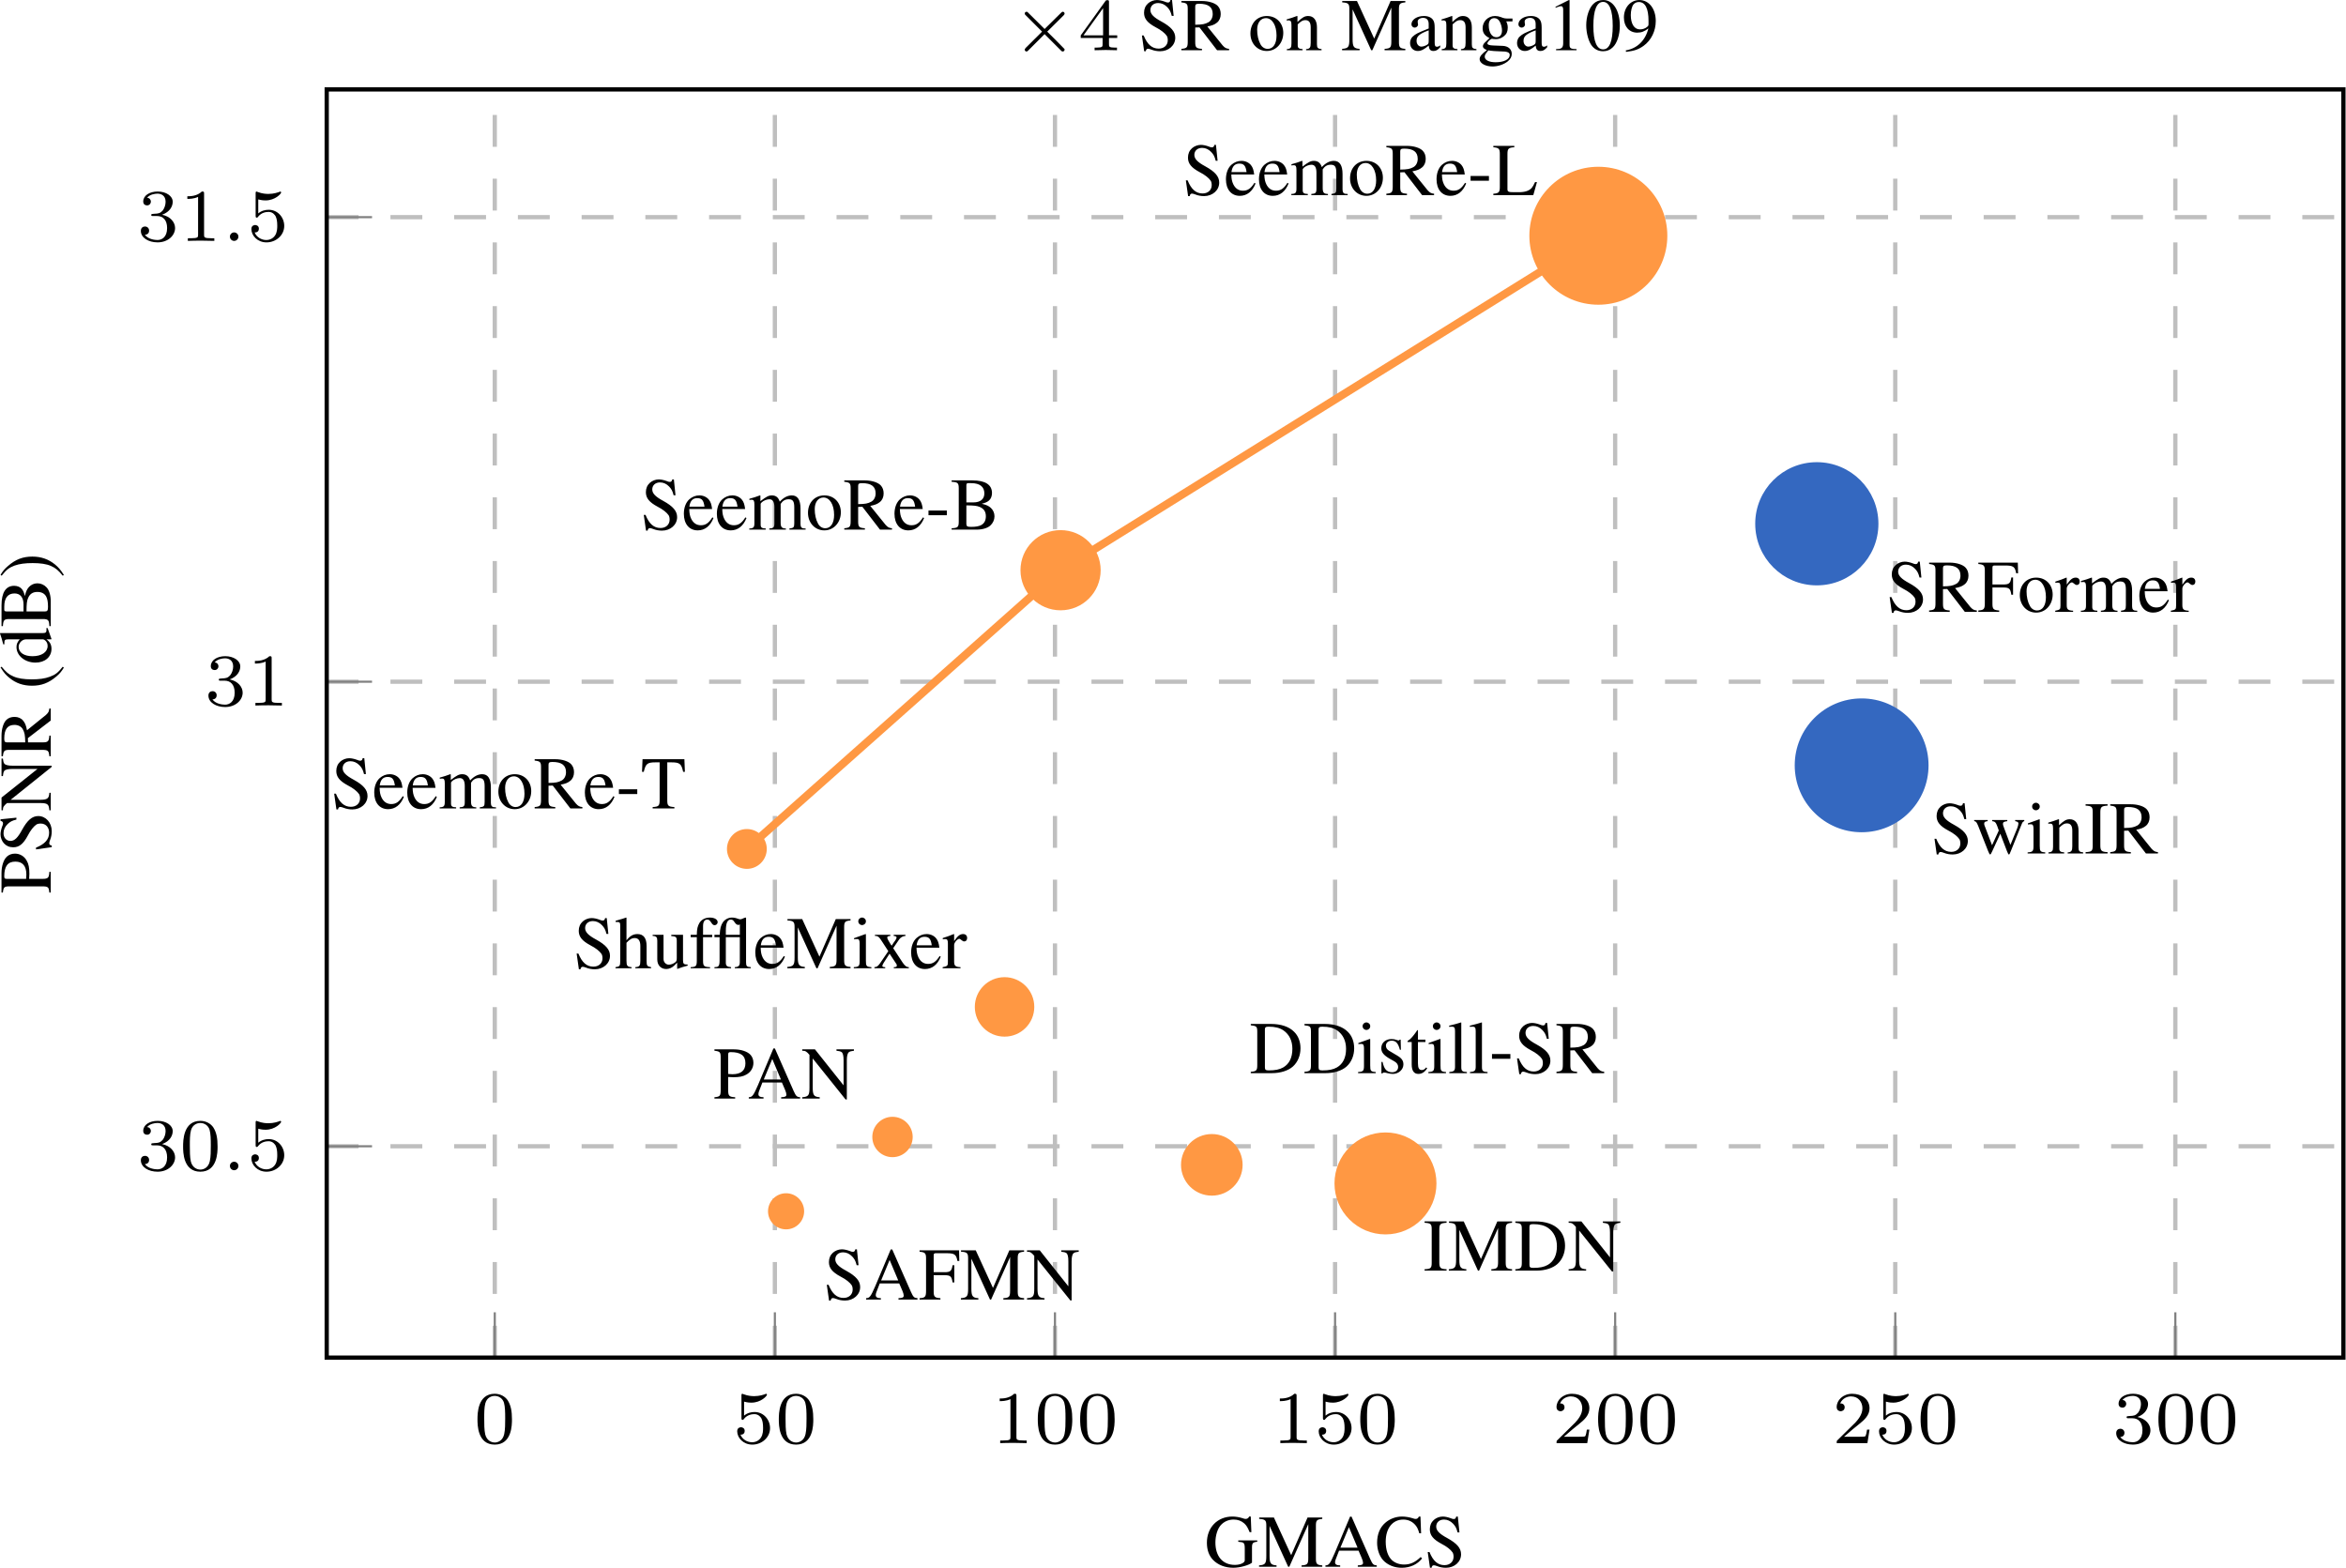 <?xml version="1.0" encoding="UTF-8" standalone="no"?>
<!-- Created with Inkscape (http://www.inkscape.org/) -->

<svg
   version="1.1"
   id="svg1"
   width="293.341"
   height="196.039"
   viewBox="0 0 293.341 196.039"
   xmlns="http://www.w3.org/2000/svg"
   xmlns:svg="http://www.w3.org/2000/svg">
  <defs
     id="defs1">
    <clipPath
       clipPathUnits="userSpaceOnUse"
       id="clipPath4664">
      <path
         d="M -15.765,-13.726 H 173.407 V 105.24 H -15.765 Z"
         transform="translate(-2.5000001e-4)"
         id="path4664" />
    </clipPath>
  </defs>
  <g
     id="g4483"
     transform="translate(-13461.465,-695.074)">
    <path
       id="path4644"
       d="M 0,-13.726 V 105.24 M 26.274,-13.726 V 105.24 M 52.547,-13.726 V 105.24 M 78.821,-13.726 V 105.24 M 105.094,-13.726 V 105.24 M 131.368,-13.726 V 105.24 M 157.641,-13.726 v 118.967"
       style="fill:none;stroke:#bfbfbf;stroke-width:0.399;stroke-linecap:butt;stroke-linejoin:miter;stroke-miterlimit:10;stroke-dasharray:2.989, 2.989;stroke-dashoffset:0;stroke-opacity:1"
       transform="matrix(1.333,0,0,-1.333,13523.331,846.54)" />
    <path
       id="path4645"
       d="M -15.765,6.101 H 173.407 M -15.765,49.679 H 173.407 M -15.765,93.257 h 189.172"
       style="fill:none;stroke:#bfbfbf;stroke-width:0.399;stroke-linecap:butt;stroke-linejoin:miter;stroke-miterlimit:10;stroke-dasharray:2.989, 2.989;stroke-dashoffset:0;stroke-opacity:1"
       transform="matrix(1.333,0,0,-1.333,13523.331,846.54)" />
    <path
       id="path4646"
       d="m 0,-13.726 v 4.252 m 26.274,-4.252 v 4.252 m 26.274,-4.252 v 4.252 m 26.274,-4.252 v 4.252 m 26.274,-4.252 v 4.252 m 26.274,-4.252 v 4.252 m 26.274,-4.252 v 4.252"
       style="fill:none;stroke:#808080;stroke-width:0.199;stroke-linecap:butt;stroke-linejoin:miter;stroke-miterlimit:10;stroke-dasharray:none;stroke-opacity:1"
       transform="matrix(1.333,0,0,-1.333,13523.331,846.54)" />
    <path
       id="path4647"
       d="m -15.765,6.101 h 4.252 m -4.252,43.578 h 4.252 m -4.252,43.578 h 4.252"
       style="fill:none;stroke:#808080;stroke-width:0.199;stroke-linecap:butt;stroke-linejoin:miter;stroke-miterlimit:10;stroke-dasharray:none;stroke-opacity:1"
       transform="matrix(1.333,0,0,-1.333,13523.331,846.54)" />
    <path
       id="path4648"
       d="M -15.765,-13.726 V 105.24 H 173.407 V -13.726 Z"
       style="fill:none;stroke:#000000;stroke-width:0.399;stroke-linecap:butt;stroke-linejoin:miter;stroke-miterlimit:10;stroke-dasharray:none;stroke-opacity:1"
       transform="matrix(1.333,0,0,-1.333,13523.331,846.54)" />
    <path
       id="path4649"
       d="m 3.598,-2.226 c 0,-0.762 -0.094,-1.312 -0.41,-1.805 -0.223,-0.316 -0.645,-0.598 -1.207,-0.598 -1.617,0 -1.617,1.898 -1.617,2.402 0,0.504 0,2.367 1.617,2.367 1.617,0 1.617,-1.863 1.617,-2.367 z m -1.617,2.168 c -0.316,0 -0.75,-0.188 -0.891,-0.762 -0.094,-0.41 -0.094,-0.984 -0.094,-1.5 0,-0.504 0,-1.031 0.105,-1.418 0.152,-0.551 0.598,-0.691 0.879,-0.691 0.375,0 0.738,0.223 0.867,0.633 0.105,0.375 0.117,0.879 0.117,1.477 0,0.516 0,1.043 -0.094,1.477 -0.141,0.633 -0.609,0.785 -0.891,0.785 z m 0,0"
       style="fill:#000000;fill-opacity:1;fill-rule:nonzero;stroke:none"
       aria-label="0"
       transform="matrix(1.333,0,0,1.333,13520.683,875.527)" />
    <path
       id="path4650"
       d="m 1.078,-3.89 c 0.363,0.094 0.562,0.094 0.68,0.094 0.914,0 1.465,-0.633 1.465,-0.738 0,-0.07 -0.047,-0.094 -0.082,-0.094 -0.012,0 -0.035,0 -0.059,0.023 -0.164,0.059 -0.539,0.199 -1.055,0.199 -0.199,0 -0.562,-0.012 -1.02,-0.188 -0.07,-0.035 -0.082,-0.035 -0.082,-0.035 -0.094,0 -0.094,0.07 -0.094,0.188 v 2.062 c 0,0.117 0,0.199 0.105,0.199 0.07,0 0.07,-0.012 0.141,-0.105 0.305,-0.375 0.727,-0.434 0.973,-0.434 0.422,0 0.609,0.34 0.645,0.387 0.117,0.234 0.164,0.504 0.164,0.902 0,0.211 0,0.621 -0.211,0.926 -0.176,0.258 -0.469,0.422 -0.82,0.422 -0.445,0 -0.914,-0.258 -1.09,-0.715 0.27,0.023 0.398,-0.152 0.398,-0.34 0,-0.305 -0.258,-0.352 -0.352,-0.352 -0.012,0 -0.352,0 -0.352,0.375 0,0.621 0.574,1.254 1.418,1.254 0.891,0 1.664,-0.668 1.664,-1.547 0,-0.785 -0.598,-1.512 -1.453,-1.512 -0.316,0 -0.68,0.082 -0.984,0.34 z m 6.492,1.664 c 0,-0.762 -0.094,-1.312 -0.41,-1.805 -0.223,-0.316 -0.645,-0.598 -1.207,-0.598 -1.617,0 -1.617,1.898 -1.617,2.402 0,0.504 0,2.367 1.617,2.367 1.617,0 1.617,-1.863 1.617,-2.367 z m -1.617,2.168 c -0.316,0 -0.75,-0.188 -0.891,-0.762 -0.094,-0.41 -0.094,-0.984 -0.094,-1.5 0,-0.504 0,-1.031 0.105,-1.418 0.152,-0.551 0.598,-0.691 0.879,-0.691 0.375,0 0.738,0.223 0.867,0.633 0.105,0.375 0.117,0.879 0.117,1.477 0,0.516 0,1.043 -0.094,1.477 -0.141,0.633 -0.609,0.785 -0.891,0.785 z m 0,0"
       style="fill:#000000;fill-opacity:1;fill-rule:nonzero;stroke:none"
       aria-label="50"
       transform="matrix(1.333,0,0,1.333,13553.067,875.527)" />
    <path
       id="path4651"
       d="m 2.331,-4.429 c 0,-0.188 -0.012,-0.199 -0.211,-0.199 -0.445,0.434 -1.078,0.445 -1.359,0.445 v 0.246 c 0.164,0 0.621,0 1.008,-0.188 v 3.551 c 0,0.234 0,0.328 -0.691,0.328 H 0.808 V 5.078125e-4 C 0.936,-0.011 1.792,-0.023 2.05,-0.023 c 0.211,0 1.09,0.012 1.242,0.023 V -0.246 H 3.034 c -0.703,0 -0.703,-0.094 -0.703,-0.328 z m 5.238,2.203 c 0,-0.762 -0.094,-1.312 -0.41,-1.805 -0.223,-0.316 -0.645,-0.598 -1.207,-0.598 -1.617,0 -1.617,1.898 -1.617,2.402 0,0.504 0,2.367 1.617,2.367 1.617,0 1.617,-1.863 1.617,-2.367 z m -1.617,2.168 c -0.316,0 -0.75,-0.188 -0.891,-0.762 -0.094,-0.41 -0.094,-0.984 -0.094,-1.5 0,-0.504 0,-1.031 0.105,-1.418 0.152,-0.551 0.598,-0.691 0.879,-0.691 0.375,0 0.738,0.223 0.867,0.633 0.105,0.375 0.117,0.879 0.117,1.477 0,0.516 0,1.043 -0.094,1.477 -0.141,0.633 -0.609,0.785 -0.891,0.785 z M 11.542,-2.226 c 0,-0.762 -0.094,-1.312 -0.41,-1.805 -0.223,-0.316 -0.645,-0.598 -1.207,-0.598 -1.617,0 -1.617,1.898 -1.617,2.402 0,0.504 0,2.367 1.617,2.367 1.617,0 1.617,-1.863 1.617,-2.367 z m -1.617,2.168 c -0.316,0 -0.75,-0.188 -0.891,-0.762 -0.094,-0.41 -0.094,-0.984 -0.094,-1.5 0,-0.504 0,-1.031 0.105,-1.418 0.152,-0.551 0.598,-0.691 0.879,-0.691 0.375,0 0.738,0.223 0.867,0.633 0.105,0.375 0.117,0.879 0.117,1.477 0,0.516 0,1.043 -0.094,1.477 -0.141,0.633 -0.609,0.785 -0.891,0.785 z m 0,0"
       style="fill:#000000;fill-opacity:1;fill-rule:nonzero;stroke:none"
       aria-label="100"
       transform="matrix(1.333,0,0,1.333,13585.451,875.527)" />
    <path
       id="path4652"
       d="m 2.331,-4.429 c 0,-0.188 -0.012,-0.199 -0.211,-0.199 -0.445,0.434 -1.078,0.445 -1.359,0.445 v 0.246 c 0.164,0 0.621,0 1.008,-0.188 v 3.551 c 0,0.234 0,0.328 -0.691,0.328 H 0.808 V 5.078125e-4 C 0.937,-0.011 1.792,-0.023 2.05,-0.023 c 0.211,0 1.09,0.012 1.242,0.023 V -0.246 H 3.035 c -0.703,0 -0.703,-0.094 -0.703,-0.328 z m 2.719,0.539 c 0.363,0.094 0.562,0.094 0.68,0.094 0.914,0 1.465,-0.633 1.465,-0.738 0,-0.07 -0.047,-0.094 -0.082,-0.094 -0.012,0 -0.035,0 -0.059,0.023 -0.164,0.059 -0.539,0.199 -1.055,0.199 -0.199,0 -0.562,-0.012 -1.02,-0.188 -0.07,-0.035 -0.082,-0.035 -0.082,-0.035 -0.094,0 -0.094,0.07 -0.094,0.188 v 2.062 c 0,0.117 0,0.199 0.105,0.199 0.07,0 0.07,-0.012 0.141,-0.105 0.305,-0.375 0.727,-0.434 0.973,-0.434 0.422,0 0.609,0.34 0.645,0.387 0.117,0.234 0.164,0.504 0.164,0.902 0,0.211 0,0.621 -0.211,0.926 -0.176,0.258 -0.469,0.422 -0.82,0.422 -0.445,0 -0.914,-0.258 -1.09,-0.715 0.27,0.023 0.398,-0.152 0.398,-0.34 0,-0.305 -0.258,-0.352 -0.352,-0.352 -0.012,0 -0.352,0 -0.352,0.375 0,0.621 0.574,1.254 1.418,1.254 0.891,0 1.664,-0.668 1.664,-1.547 0,-0.785 -0.598,-1.512 -1.453,-1.512 -0.316,0 -0.68,0.082 -0.984,0.34 z m 6.489,1.664 c 0,-0.762 -0.094,-1.312 -0.41,-1.805 -0.223,-0.316 -0.645,-0.598 -1.207,-0.598 -1.617,0 -1.617,1.898 -1.617,2.402 0,0.504 0,2.367 1.617,2.367 1.617,0 1.617,-1.863 1.617,-2.367 z m -1.617,2.168 c -0.316,0 -0.75,-0.188 -0.891,-0.762 -0.094,-0.41 -0.094,-0.984 -0.094,-1.5 0,-0.504 0,-1.031 0.105,-1.418 0.152,-0.551 0.598,-0.691 0.879,-0.691 0.375,0 0.738,0.223 0.867,0.633 0.105,0.375 0.117,0.879 0.117,1.477 0,0.516 0,1.043 -0.094,1.477 -0.141,0.633 -0.609,0.785 -0.891,0.785 z m 0,0"
       style="fill:#000000;fill-opacity:1;fill-rule:nonzero;stroke:none"
       aria-label="150"
       transform="matrix(1.333,0,0,1.333,13620.481,875.527)" />
    <path
       id="path4653"
       d="m 3.515,-1.265 h -0.234 c -0.023,0.152 -0.082,0.563 -0.176,0.633 -0.059,0.035 -0.598,0.035 -0.691,0.035 H 1.125 c 0.738,-0.645 0.984,-0.844 1.395,-1.172 0.516,-0.41 0.996,-0.844 0.996,-1.5 0,-0.844 -0.738,-1.359 -1.629,-1.359 -0.867,0 -1.453,0.609 -1.453,1.242 0,0.363 0.305,0.398 0.375,0.398 0.164,0 0.375,-0.117 0.375,-0.375 0,-0.129 -0.059,-0.363 -0.422,-0.363 0.223,-0.504 0.691,-0.656 1.02,-0.656 0.703,0 1.066,0.551 1.066,1.113 0,0.609 -0.434,1.09 -0.656,1.336 l -1.687,1.664 c -0.07,0.059 -0.07,0.07 -0.07,0.27 H 3.316 Z m 4.055,-0.961 c 0,-0.762 -0.094,-1.312 -0.41,-1.805 -0.223,-0.316 -0.645,-0.598 -1.207,-0.598 -1.617,0 -1.617,1.898 -1.617,2.402 0,0.504 0,2.367 1.617,2.367 1.617,0 1.617,-1.863 1.617,-2.367 z m -1.617,2.168 c -0.316,0 -0.75,-0.188 -0.891,-0.762 -0.094,-0.41 -0.094,-0.984 -0.094,-1.5 0,-0.504 0,-1.031 0.105,-1.418 0.152,-0.551 0.598,-0.691 0.879,-0.691 0.375,0 0.738,0.223 0.867,0.633 0.105,0.375 0.117,0.879 0.117,1.477 0,0.516 0,1.043 -0.094,1.477 -0.141,0.633 -0.609,0.785 -0.891,0.785 z M 11.54,-2.226 c 0,-0.762 -0.094,-1.312 -0.41,-1.805 -0.223,-0.316 -0.645,-0.598 -1.207,-0.598 -1.617,0 -1.617,1.898 -1.617,2.402 0,0.504 0,2.367 1.617,2.367 1.617,0 1.617,-1.863 1.617,-2.367 z m -1.617,2.168 c -0.316,0 -0.75,-0.188 -0.891,-0.762 -0.094,-0.41 -0.094,-0.984 -0.094,-1.5 0,-0.504 0,-1.031 0.105,-1.418 0.152,-0.551 0.598,-0.691 0.879,-0.691 0.375,0 0.738,0.223 0.867,0.633 0.105,0.375 0.117,0.879 0.117,1.477 0,0.516 0,1.043 -0.094,1.477 -0.141,0.633 -0.609,0.785 -0.891,0.785 z m 0,0"
       style="fill:#000000;fill-opacity:1;fill-rule:nonzero;stroke:none"
       aria-label="200"
       transform="matrix(1.333,0,0,1.333,13655.512,875.527)" />
    <path
       id="path4654"
       d="m 3.516,-1.265 h -0.234 c -0.023,0.152 -0.082,0.563 -0.176,0.633 -0.059,0.035 -0.598,0.035 -0.691,0.035 H 1.125 c 0.738,-0.645 0.984,-0.844 1.395,-1.172 0.516,-0.41 0.996,-0.844 0.996,-1.5 0,-0.844 -0.738,-1.359 -1.629,-1.359 -0.867,0 -1.453,0.609 -1.453,1.242 0,0.363 0.305,0.398 0.375,0.398 0.164,0 0.375,-0.117 0.375,-0.375 0,-0.129 -0.059,-0.363 -0.422,-0.363 0.223,-0.504 0.691,-0.656 1.02,-0.656 0.703,0 1.066,0.551 1.066,1.113 0,0.609 -0.434,1.09 -0.656,1.336 l -1.687,1.664 c -0.07,0.059 -0.07,0.07 -0.07,0.27 H 3.317 Z m 1.535,-2.625 c 0.363,0.094 0.562,0.094 0.68,0.094 0.914,0 1.465,-0.633 1.465,-0.738 0,-0.07 -0.047,-0.094 -0.082,-0.094 -0.012,0 -0.035,0 -0.059,0.023 -0.164,0.059 -0.539,0.199 -1.055,0.199 -0.199,0 -0.562,-0.012 -1.02,-0.188 -0.07,-0.035 -0.082,-0.035 -0.082,-0.035 -0.094,0 -0.094,0.07 -0.094,0.188 v 2.062 c 0,0.117 0,0.199 0.105,0.199 0.07,0 0.07,-0.012 0.141,-0.105 0.305,-0.375 0.727,-0.434 0.973,-0.434 0.422,0 0.609,0.34 0.645,0.387 0.117,0.234 0.164,0.504 0.164,0.902 0,0.211 0,0.621 -0.211,0.926 -0.176,0.258 -0.469,0.422 -0.82,0.422 -0.445,0 -0.914,-0.258 -1.09,-0.715 0.27,0.023 0.398,-0.152 0.398,-0.34 0,-0.305 -0.258,-0.352 -0.352,-0.352 -0.012,0 -0.352,0 -0.352,0.375 0,0.621 0.574,1.254 1.418,1.254 0.891,0 1.664,-0.668 1.664,-1.547 0,-0.785 -0.598,-1.512 -1.453,-1.512 -0.316,0 -0.68,0.082 -0.984,0.34 z m 6.489,1.664 c 0,-0.762 -0.094,-1.312 -0.41,-1.805 -0.223,-0.316 -0.645,-0.598 -1.207,-0.598 -1.617,0 -1.617,1.898 -1.617,2.402 0,0.504 0,2.367 1.617,2.367 1.617,0 1.617,-1.863 1.617,-2.367 z m -1.617,2.168 c -0.316,0 -0.75,-0.188 -0.891,-0.762 -0.094,-0.41 -0.094,-0.984 -0.094,-1.5 0,-0.504 0,-1.031 0.105,-1.418 0.152,-0.551 0.598,-0.691 0.879,-0.691 0.375,0 0.738,0.223 0.867,0.633 0.105,0.375 0.117,0.879 0.117,1.477 0,0.516 0,1.043 -0.094,1.477 -0.141,0.633 -0.609,0.785 -0.891,0.785 z m 0,0"
       style="fill:#000000;fill-opacity:1;fill-rule:nonzero;stroke:none"
       aria-label="250"
       transform="matrix(1.333,0,0,1.333,13690.543,875.527)" />
    <path
       id="path4655"
       d="m 1.898,-2.332 c 0.551,0 0.938,0.375 0.938,1.125 0,0.867 -0.504,1.125 -0.902,1.125 -0.281,0 -0.891,-0.082 -1.184,-0.492 0.328,-0.012 0.398,-0.246 0.398,-0.387 0,-0.223 -0.164,-0.387 -0.387,-0.387 -0.188,0 -0.387,0.117 -0.387,0.41 0,0.656 0.727,1.078 1.57,1.078 0.973,0 1.641,-0.645 1.641,-1.348 0,-0.539 -0.445,-1.09 -1.219,-1.242 0.738,-0.27 0.996,-0.797 0.996,-1.219 0,-0.551 -0.633,-0.961 -1.406,-0.961 -0.773,0 -1.359,0.375 -1.359,0.938 0,0.234 0.152,0.363 0.363,0.363 0.211,0 0.352,-0.164 0.352,-0.352 0,-0.199 -0.141,-0.352 -0.352,-0.363 0.234,-0.305 0.715,-0.387 0.973,-0.387 0.316,0 0.762,0.152 0.762,0.762 0,0.293 -0.105,0.609 -0.281,0.832 -0.234,0.258 -0.422,0.281 -0.773,0.293 -0.176,0.023 -0.188,0.023 -0.223,0.023 -0.012,0 -0.07,0.012 -0.07,0.094 0,0.094 0.059,0.094 0.176,0.094 z m 5.672,0.105 c 0,-0.762 -0.094,-1.312 -0.41,-1.805 -0.223,-0.316 -0.645,-0.598 -1.207,-0.598 -1.617,0 -1.617,1.898 -1.617,2.402 0,0.504 0,2.367 1.617,2.367 1.617,0 1.617,-1.863 1.617,-2.367 z m -1.617,2.168 c -0.316,0 -0.75,-0.188 -0.891,-0.762 -0.094,-0.41 -0.094,-0.984 -0.094,-1.5 0,-0.504 0,-1.031 0.105,-1.418 0.152,-0.551 0.598,-0.691 0.879,-0.691 0.375,0 0.738,0.223 0.867,0.633 0.105,0.375 0.117,0.879 0.117,1.477 0,0.516 0,1.043 -0.094,1.477 -0.141,0.633 -0.609,0.785 -0.891,0.785 z M 11.54,-2.226 c 0,-0.762 -0.094,-1.312 -0.41,-1.805 -0.223,-0.316 -0.645,-0.598 -1.207,-0.598 -1.617,0 -1.617,1.898 -1.617,2.402 0,0.504 0,2.367 1.617,2.367 1.617,0 1.617,-1.863 1.617,-2.367 z m -1.617,2.168 c -0.316,0 -0.75,-0.188 -0.891,-0.762 -0.094,-0.41 -0.094,-0.984 -0.094,-1.5 0,-0.504 0,-1.031 0.105,-1.418 0.152,-0.551 0.598,-0.691 0.879,-0.691 0.375,0 0.738,0.223 0.867,0.633 0.105,0.375 0.117,0.879 0.117,1.477 0,0.516 0,1.043 -0.094,1.477 -0.141,0.633 -0.609,0.785 -0.891,0.785 z m 0,0"
       style="fill:#000000;fill-opacity:1;fill-rule:nonzero;stroke:none"
       aria-label="300"
       transform="matrix(1.333,0,0,1.333,13725.575,875.527)" />
    <g
       id="g4655"
       aria-label="30.5"
       transform="matrix(1.333,0,0,1.333,13478.579,841.401)">
      <path
         id="path4656"
         d="m 1.898,-2.331 c 0.551,0 0.938,0.375 0.938,1.125 0,0.867 -0.504,1.125 -0.902,1.125 -0.281,0 -0.891,-0.082 -1.184,-0.492 0.328,-0.012 0.398,-0.246 0.398,-0.387 0,-0.223 -0.164,-0.387 -0.387,-0.387 -0.188,0 -0.387,0.117 -0.387,0.41 0,0.656 0.727,1.078 1.57,1.078 0.973,0 1.641,-0.645 1.641,-1.348 0,-0.539 -0.445,-1.09 -1.219,-1.242 0.738,-0.27 0.996,-0.797 0.996,-1.219 0,-0.551 -0.633,-0.961 -1.406,-0.961 -0.773,0 -1.359,0.375 -1.359,0.938 0,0.234 0.152,0.363 0.363,0.363 0.211,0 0.352,-0.164 0.352,-0.352 0,-0.199 -0.141,-0.352 -0.352,-0.363 0.234,-0.305 0.715,-0.387 0.973,-0.387 0.316,0 0.762,0.152 0.762,0.762 0,0.293 -0.105,0.609 -0.281,0.832 -0.234,0.258 -0.422,0.281 -0.773,0.293 -0.176,0.023 -0.188,0.023 -0.223,0.023 -0.012,0 -0.07,0.012 -0.07,0.094 0,0.094 0.059,0.094 0.176,0.094 z m 5.672,0.105 c 0,-0.762 -0.094,-1.312 -0.41,-1.805 -0.223,-0.316 -0.645,-0.598 -1.207,-0.598 -1.617,0 -1.617,1.898 -1.617,2.402 0,0.504 0,2.367 1.617,2.367 1.617,0 1.617,-1.863 1.617,-2.367 z m -1.617,2.168 c -0.316,0 -0.75,-0.188 -0.891,-0.762 -0.094,-0.41 -0.094,-0.984 -0.094,-1.5 0,-0.504 0,-1.031 0.105,-1.418 0.152,-0.551 0.598,-0.691 0.879,-0.691 0.375,0 0.738,0.223 0.867,0.633 0.105,0.375 0.117,0.879 0.117,1.477 0,0.516 0,1.043 -0.094,1.477 -0.141,0.633 -0.609,0.785 -0.891,0.785 z m 0,0"
         style="fill:#000000;fill-opacity:1;fill-rule:nonzero;stroke:none" />
      <path
         id="path4657"
         d="m 9.524,-0.398 c 0,-0.246 -0.211,-0.398 -0.398,-0.398 -0.223,0 -0.398,0.188 -0.398,0.387 0,0.258 0.199,0.41 0.398,0.41 0.223,0 0.398,-0.188 0.398,-0.398 z m 0,0"
         style="fill:#000000;fill-opacity:1;fill-rule:nonzero;stroke:none" />
      <path
         id="path4658"
         d="m 11.387,-3.89 c 0.363,0.094 0.562,0.094 0.68,0.094 0.914,0 1.465,-0.633 1.465,-0.738 0,-0.07 -0.047,-0.094 -0.082,-0.094 -0.012,0 -0.035,0 -0.059,0.023 -0.164,0.059 -0.539,0.199 -1.055,0.199 -0.199,0 -0.562,-0.012 -1.02,-0.188 -0.07,-0.035 -0.082,-0.035 -0.082,-0.035 -0.094,0 -0.094,0.07 -0.094,0.188 v 2.062 c 0,0.117 0,0.199 0.105,0.199 0.07,0 0.07,-0.012 0.141,-0.105 0.305,-0.375 0.727,-0.434 0.973,-0.434 0.422,0 0.609,0.34 0.645,0.387 0.117,0.234 0.164,0.504 0.164,0.902 0,0.211 0,0.621 -0.211,0.926 -0.176,0.258 -0.469,0.422 -0.82,0.422 -0.445,0 -0.914,-0.258 -1.09,-0.715 0.27,0.023 0.398,-0.152 0.398,-0.34 0,-0.305 -0.258,-0.352 -0.352,-0.352 -0.012,0 -0.352,0 -0.352,0.375 0,0.621 0.574,1.254 1.418,1.254 0.891,0 1.664,-0.668 1.664,-1.547 0,-0.785 -0.598,-1.512 -1.453,-1.512 -0.316,0 -0.68,0.082 -0.984,0.34 z m 0,0"
         style="fill:#000000;fill-opacity:1;fill-rule:nonzero;stroke:none" />
    </g>
    <path
       id="path4659"
       d="m 1.898,-2.333 c 0.551,0 0.938,0.375 0.938,1.125 0,0.867 -0.504,1.125 -0.902,1.125 -0.281,0 -0.891,-0.082 -1.184,-0.492 C 1.078,-0.587 1.148,-0.822 1.148,-0.962 1.148,-1.185 0.984,-1.349 0.761,-1.349 c -0.188,0 -0.387,0.117 -0.387,0.41 0,0.656 0.727,1.078 1.57,1.078 0.973,0 1.641,-0.645 1.641,-1.348 0,-0.539 -0.445,-1.09 -1.219,-1.242 0.738,-0.27 0.996,-0.797 0.996,-1.219 0,-0.551 -0.633,-0.961 -1.406,-0.961 -0.773,0 -1.359,0.375 -1.359,0.938 0,0.234 0.152,0.363 0.363,0.363 0.211,0 0.352,-0.164 0.352,-0.352 0,-0.199 -0.141,-0.352 -0.352,-0.363 C 1.195,-4.349 1.675,-4.431 1.933,-4.431 c 0.316,0 0.762,0.152 0.762,0.762 0,0.293 -0.105,0.609 -0.281,0.832 -0.234,0.258 -0.422,0.281 -0.773,0.293 -0.176,0.023 -0.188,0.023 -0.223,0.023 -0.012,0 -0.07,0.012 -0.07,0.094 0,0.094 0.059,0.094 0.176,0.094 z m 4.406,-2.098 c 0,-0.188 -0.012,-0.199 -0.211,-0.199 -0.445,0.434 -1.078,0.445 -1.359,0.445 v 0.246 c 0.164,0 0.621,0 1.008,-0.188 v 3.551 c 0,0.234 0,0.328 -0.691,0.328 H 4.781 v 0.246 c 0.129,-0.012 0.984,-0.023 1.242,-0.023 0.211,0 1.09,0.012 1.242,0.023 V -0.247 H 7.007 c -0.703,0 -0.703,-0.094 -0.703,-0.328 z m 0,0"
       style="fill:#000000;fill-opacity:1;fill-rule:nonzero;stroke:none"
       aria-label="31"
       transform="matrix(1.333,0,0,1.333,13487.028,783.299)" />
    <g
       id="g4659"
       aria-label="31.5"
       transform="matrix(1.333,0,0,1.333,13478.579,725.195)">
      <path
         id="path4660"
         d="m 1.898,-2.332 c 0.551,0 0.938,0.375 0.938,1.125 0,0.867 -0.504,1.125 -0.902,1.125 -0.281,0 -0.891,-0.082 -1.184,-0.492 0.328,-0.012 0.398,-0.246 0.398,-0.387 0,-0.223 -0.164,-0.387 -0.387,-0.387 -0.188,0 -0.387,0.117 -0.387,0.41 0,0.656 0.727,1.078 1.57,1.078 0.973,0 1.641,-0.645 1.641,-1.348 0,-0.539 -0.445,-1.09 -1.219,-1.242 0.738,-0.27 0.996,-0.797 0.996,-1.219 0,-0.551 -0.633,-0.961 -1.406,-0.961 -0.773,0 -1.359,0.375 -1.359,0.938 0,0.234 0.152,0.363 0.363,0.363 0.211,0 0.352,-0.164 0.352,-0.352 0,-0.199 -0.141,-0.352 -0.352,-0.363 0.234,-0.305 0.715,-0.387 0.973,-0.387 0.316,0 0.762,0.152 0.762,0.762 0,0.293 -0.105,0.609 -0.281,0.832 -0.234,0.258 -0.422,0.281 -0.773,0.293 -0.176,0.023 -0.188,0.023 -0.223,0.023 -0.012,0 -0.07,0.012 -0.07,0.094 0,0.094 0.059,0.094 0.176,0.094 z m 4.406,-2.098 c 0,-0.188 -0.012,-0.199 -0.211,-0.199 -0.445,0.434 -1.078,0.445 -1.359,0.445 v 0.246 c 0.164,0 0.621,0 1.008,-0.188 v 3.551 c 0,0.234 0,0.328 -0.691,0.328 H 4.781 V 4.84375e-4 C 4.91,-0.011 5.765,-0.023 6.023,-0.023 c 0.211,0 1.09,0.012 1.242,0.023 V -0.246 H 7.007 c -0.703,0 -0.703,-0.094 -0.703,-0.328 z m 0,0"
         style="fill:#000000;fill-opacity:1;fill-rule:nonzero;stroke:none" />
      <path
         id="path4661"
         d="m 9.524,-0.398 c 0,-0.246 -0.211,-0.398 -0.398,-0.398 -0.223,0 -0.398,0.188 -0.398,0.387 0,0.258 0.199,0.41 0.398,0.41 0.223,0 0.398,-0.188 0.398,-0.398 z m 0,0"
         style="fill:#000000;fill-opacity:1;fill-rule:nonzero;stroke:none" />
      <path
         id="path4662"
         d="m 11.387,-3.89 c 0.363,0.094 0.562,0.094 0.68,0.094 0.914,0 1.465,-0.633 1.465,-0.738 0,-0.07 -0.047,-0.094 -0.082,-0.094 -0.012,0 -0.035,0 -0.059,0.023 -0.164,0.059 -0.539,0.199 -1.055,0.199 -0.199,0 -0.562,-0.012 -1.02,-0.188 -0.07,-0.035 -0.082,-0.035 -0.082,-0.035 -0.094,0 -0.094,0.07 -0.094,0.188 v 2.062 c 0,0.117 0,0.199 0.105,0.199 0.07,0 0.07,-0.012 0.141,-0.105 0.305,-0.375 0.727,-0.434 0.973,-0.434 0.422,0 0.609,0.34 0.645,0.387 0.117,0.234 0.164,0.504 0.164,0.902 0,0.211 0,0.621 -0.211,0.926 -0.176,0.258 -0.469,0.422 -0.82,0.422 -0.445,0 -0.914,-0.258 -1.09,-0.715 0.27,0.023 0.398,-0.152 0.398,-0.34 0,-0.305 -0.258,-0.352 -0.352,-0.352 -0.012,0 -0.352,0 -0.352,0.375 0,0.621 0.574,1.254 1.418,1.254 0.891,0 1.664,-0.668 1.664,-1.547 0,-0.785 -0.598,-1.512 -1.453,-1.512 -0.316,0 -0.68,0.082 -0.984,0.34 z m 0,0"
         style="fill:#000000;fill-opacity:1;fill-rule:nonzero;stroke:none" />
    </g>
    <path
       id="path4663"
       d="M 23.646,33.991 53.073,60.138 103.518,91.514"
       style="fill:none;stroke:#ff9843;stroke-width:0.747;stroke-linecap:butt;stroke-linejoin:miter;stroke-miterlimit:10;stroke-dasharray:none;stroke-opacity:1"
       transform="matrix(1.333,0,0,-1.333,13523.331,846.54)"
       clip-path="url(#clipPath4664)" />
    <path
       id="path4699"
       d="m 50.408,19.174 c 0,1.431 -1.16,2.59 -2.59,2.59 -1.431,0 -2.59,-1.16 -2.59,-2.59 0,-1.431 1.16,-2.59 2.59,-2.59 1.431,0 2.59,1.16 2.59,2.59 z"
       style="fill:#ff9843;fill-opacity:1;fill-rule:nonzero;stroke:#ff9843;stroke-width:0.399;stroke-linecap:butt;stroke-linejoin:miter;stroke-miterlimit:10;stroke-dasharray:none;stroke-opacity:1"
       transform="matrix(1.333,0,0,-1.333,13523.331,846.54)" />
    <path
       id="path4700"
       d="M 3.116,-4.711 H 2.964 c -0.023,0.152 -0.094,0.234 -0.223,0.234 -0.07,0 -0.188,-0.023 -0.305,-0.082 -0.258,-0.094 -0.516,-0.152 -0.738,-0.152 -0.293,0 -0.609,0.117 -0.832,0.316 -0.246,0.223 -0.375,0.516 -0.375,0.879 0,0.551 0.305,0.938 1.09,1.359 0.504,0.258 0.867,0.551 1.043,0.809 0.059,0.094 0.094,0.234 0.094,0.41 0,0.469 -0.352,0.785 -0.855,0.785 -0.621,0 -1.066,-0.387 -1.406,-1.23 h -0.164 l 0.211,1.477 h 0.152 c 0.012,-0.141 0.094,-0.234 0.199,-0.234 0.07,0 0.188,0.023 0.328,0.082 0.258,0.105 0.539,0.152 0.82,0.152 0.797,0 1.418,-0.551 1.418,-1.266 0,-0.574 -0.387,-1.02 -1.301,-1.523 -0.738,-0.398 -1.031,-0.703 -1.031,-1.078 0,-0.387 0.293,-0.656 0.727,-0.656 0.316,0 0.609,0.129 0.855,0.387 0.211,0.223 0.316,0.398 0.422,0.82 h 0.176 z m 1.852,2.32 c 0.293,-0.316 0.504,-0.445 0.773,-0.445 0.352,0 0.527,0.258 0.527,0.738 v 1.383 c 0,0.48 -0.07,0.574 -0.469,0.609 V 2.578125e-4 H 7.276 V -0.105 c -0.375,-0.07 -0.422,-0.129 -0.422,-0.609 V -2.097 c 0,-0.738 -0.293,-1.113 -0.855,-1.113 -0.41,0 -0.703,0.176 -1.031,0.586 v -2.121 l -0.035,-0.012 c -0.234,0.082 -0.41,0.141 -0.797,0.246 l -0.188,0.059 v 0.105 c 0.023,0 0.047,0 0.082,0 0.305,0 0.352,0.047 0.352,0.352 v 3.281 c 0,0.492 -0.035,0.551 -0.445,0.609 V 2.578125e-4 H 5.448 V -0.105 c -0.41,-0.035 -0.48,-0.129 -0.48,-0.609 z m 5.736,2.039 h -0.035 c -0.316,0 -0.398,-0.07 -0.398,-0.398 V -3.14 H 9.169 v 0.117 c 0.434,0.023 0.516,0.094 0.516,0.445 v 1.641 c 0,0.188 -0.035,0.293 -0.129,0.363 -0.188,0.152 -0.41,0.234 -0.621,0.234 -0.27,0 -0.492,-0.234 -0.492,-0.527 V -3.14 H 7.423 v 0.105 c 0.34,0.012 0.434,0.117 0.434,0.445 v 1.758 c 0,0.551 0.34,0.902 0.844,0.902 0.258,0 0.527,-0.117 0.727,-0.305 l 0.293,-0.293 v 0.574 l 0.023,0.012 c 0.352,-0.141 0.609,-0.211 0.961,-0.305 z M 13.007,-3.14 H 12.151 v -0.809 c 0,-0.398 0.129,-0.621 0.398,-0.621 0.141,0 0.234,0.07 0.363,0.27 0.117,0.188 0.199,0.258 0.316,0.258 0.164,0 0.293,-0.129 0.293,-0.281 0,-0.258 -0.305,-0.434 -0.727,-0.434 -0.434,0 -0.797,0.188 -0.984,0.504 -0.176,0.305 -0.234,0.562 -0.246,1.113 h -0.574 v 0.223 h 0.574 v 2.191 c 0,0.516 -0.07,0.598 -0.574,0.621 V 2.578125e-4 H 12.807 V -0.105 c -0.574,-0.023 -0.656,-0.094 -0.656,-0.621 V -2.918 h 0.855 z m 0.214,0.223 h 0.48 v 2.191 c 0,0.305 -0.035,0.48 -0.141,0.551 -0.07,0.047 -0.141,0.059 -0.34,0.07 V 2.578125e-4 h 1.559 V -0.105 c -0.398,-0.035 -0.492,-0.129 -0.492,-0.445 V -2.918 h 1.312 v 2.332 c 0,0.34 -0.105,0.457 -0.469,0.48 V 2.578125e-4 h 1.5 V -0.105 c -0.375,-0.023 -0.445,-0.094 -0.445,-0.457 V -4.746 l -0.035,-0.012 c -0.059,0 -0.129,0.035 -0.223,0.07 -0.129,0.07 -0.223,0.094 -0.281,0.094 -0.035,0 -0.105,-0.012 -0.211,-0.047 -0.199,-0.082 -0.398,-0.117 -0.574,-0.117 -0.328,0 -0.645,0.164 -0.844,0.434 -0.199,0.305 -0.27,0.574 -0.305,1.184 h -0.492 z m 2.379,-0.223 h -1.312 v -0.363 c 0,-0.727 0.152,-1.066 0.457,-1.066 0.152,0 0.234,0.047 0.363,0.246 0.129,0.188 0.223,0.258 0.375,0.258 0.059,0 0.082,-0.023 0.117,-0.059 z m 4.125,1.992 c -0.34,0.539 -0.633,0.738 -1.078,0.738 -0.398,0 -0.703,-0.199 -0.902,-0.598 -0.129,-0.27 -0.176,-0.504 -0.188,-0.926 h 2.145 c -0.059,-0.445 -0.129,-0.656 -0.305,-0.879 -0.199,-0.246 -0.527,-0.398 -0.891,-0.398 -0.352,0 -0.668,0.129 -0.938,0.363 -0.328,0.293 -0.516,0.785 -0.516,1.359 0,0.961 0.504,1.559 1.301,1.559 0.668,0 1.184,-0.41 1.477,-1.16 z m -2.156,-1.008 c 0.07,-0.539 0.316,-0.797 0.738,-0.797 0.422,0 0.598,0.188 0.68,0.797 z m 7.104,-1.84 v 3.164 c 0,0.574 -0.082,0.668 -0.633,0.703 V 2.578125e-4 h 1.945 V -0.129 c -0.504,-0.035 -0.598,-0.141 -0.598,-0.633 V -3.855 c 0,-0.492 0.082,-0.586 0.598,-0.633 v -0.129 h -1.383 l -1.535,3.527 -1.617,-3.527 h -1.383 v 0.129 c 0.574,0.035 0.668,0.129 0.668,0.633 v 2.836 c 0,0.715 -0.094,0.844 -0.68,0.891 V 2.578125e-4 h 1.641 V -0.129 c -0.539,-0.035 -0.656,-0.188 -0.656,-0.891 v -2.812 l 1.746,3.832 h 0.105 z m 2.719,0.785 -1.078,0.387 v 0.105 l 0.059,-0.012 c 0.082,-0.012 0.176,-0.012 0.234,-0.012 0.164,0 0.234,0.105 0.234,0.41 v 1.617 c 0,0.504 -0.07,0.586 -0.551,0.609 V 2.578125e-4 h 1.652 V -0.105 c -0.469,-0.035 -0.516,-0.105 -0.516,-0.609 V -3.187 Z m -0.328,-1.547 c -0.188,0 -0.352,0.152 -0.352,0.352 0,0.199 0.164,0.352 0.352,0.352 0.199,0 0.363,-0.152 0.363,-0.352 0,-0.199 -0.164,-0.352 -0.363,-0.352 z m 2.982,4.758 h 1.406 V -0.105 c -0.211,0 -0.352,-0.105 -0.574,-0.422 l -0.891,-1.359 0.574,-0.844 c 0.141,-0.188 0.352,-0.293 0.574,-0.305 v -0.105 h -1.102 v 0.105 c 0.199,0.012 0.27,0.059 0.27,0.152 0,0.082 -0.082,0.234 -0.258,0.457 -0.035,0.047 -0.117,0.164 -0.199,0.305 l -0.105,-0.141 c -0.188,-0.293 -0.316,-0.527 -0.316,-0.621 0,-0.094 0.094,-0.141 0.293,-0.152 V -3.14 H 28.276 v 0.105 h 0.07 c 0.199,0 0.316,0.094 0.527,0.422 l 0.656,1.008 -0.785,1.148 c -0.211,0.281 -0.281,0.328 -0.516,0.352 V 2.578125e-4 h 1.008 V -0.105 c -0.188,0 -0.27,-0.035 -0.27,-0.129 0,-0.035 0.047,-0.141 0.129,-0.281 l 0.551,-0.855 0.645,0.973 c 0.023,0.047 0.035,0.082 0.035,0.129 0,0.129 -0.047,0.152 -0.281,0.164 z M 34.341,-1.148 c -0.34,0.539 -0.633,0.738 -1.078,0.738 -0.398,0 -0.703,-0.199 -0.902,-0.598 -0.129,-0.27 -0.176,-0.504 -0.188,-0.926 h 2.145 c -0.059,-0.445 -0.129,-0.656 -0.305,-0.879 -0.199,-0.246 -0.527,-0.398 -0.891,-0.398 -0.352,0 -0.668,0.129 -0.938,0.363 -0.328,0.293 -0.516,0.785 -0.516,1.359 0,0.961 0.504,1.559 1.301,1.559 0.668,0 1.184,-0.41 1.477,-1.16 z m -2.156,-1.008 c 0.07,-0.539 0.316,-0.797 0.738,-0.797 0.422,0 0.598,0.188 0.68,0.797 z m 2.452,-0.562 c 0.094,-0.023 0.164,-0.023 0.246,-0.023 0.176,0 0.234,0.105 0.234,0.41 v 1.746 c 0,0.352 -0.047,0.398 -0.492,0.48 V 2.578125e-4 h 1.676 V -0.105 c -0.48,-0.023 -0.598,-0.129 -0.598,-0.527 V -2.191 c 0,-0.223 0.305,-0.574 0.492,-0.574 0.035,0 0.105,0.035 0.176,0.105 0.117,0.094 0.188,0.141 0.281,0.141 0.164,0 0.27,-0.129 0.27,-0.316 0,-0.234 -0.141,-0.375 -0.375,-0.375 -0.293,0 -0.504,0.164 -0.844,0.656 v -0.645 l -0.035,-0.012 c -0.363,0.152 -0.621,0.246 -1.031,0.375 z m 0,0"
       style="fill:#000000;fill-opacity:1;fill-rule:nonzero;stroke:none"
       aria-label="ShuffeMixer"
       transform="matrix(1.333,0,0,1.333,13533.177,816.152)" />
    <path
       id="path4701"
       d="m 39.002,6.972 c 0,0.935 -0.758,1.694 -1.694,1.694 -0.935,0 -1.694,-0.758 -1.694,-1.694 0,-0.935 0.758,-1.694 1.694,-1.694 0.935,0 1.694,0.758 1.694,1.694 z"
       style="fill:#ff9843;fill-opacity:1;fill-rule:nonzero;stroke:#ff9843;stroke-width:0.399;stroke-linecap:butt;stroke-linejoin:miter;stroke-miterlimit:10;stroke-dasharray:none;stroke-opacity:1"
       transform="matrix(1.333,0,0,-1.333,13523.331,846.54)" />
    <path
       id="path4702"
       d="m 1.407,-2.026 c 0.188,0.012 0.305,0.023 0.48,0.023 0.551,0 0.926,-0.07 1.219,-0.246 0.422,-0.223 0.668,-0.645 0.668,-1.102 0,-0.293 -0.094,-0.562 -0.281,-0.762 C 3.211,-4.417 2.614,-4.616 1.958,-4.616 H 0.118 v 0.129 c 0.516,0.059 0.586,0.129 0.586,0.633 v 3.023 c 0,0.586 -0.059,0.656 -0.586,0.703 V 9.84375e-4 H 2.063 V -0.128 c -0.551,-0.023 -0.656,-0.117 -0.656,-0.633 z m 0,-2.098 c 0,-0.188 0.047,-0.234 0.234,-0.234 0.949,0 1.383,0.328 1.383,1.043 0,0.68 -0.41,1.031 -1.219,1.031 -0.141,0 -0.234,-0.012 -0.398,-0.023 z m 6.75,3.996 C 7.84,-0.151 7.77,-0.222 7.536,-0.737 L 5.79,-4.698 H 5.649 L 4.207,-1.276 C 3.762,-0.257 3.668,-0.14 3.34,-0.128 V 9.84375e-4 H 4.723 V -0.128 c -0.34,0 -0.48,-0.094 -0.48,-0.293 0,-0.082 0.023,-0.176 0.059,-0.27 l 0.316,-0.82 h 1.828 L 6.739,-0.831 c 0.082,0.188 0.129,0.363 0.129,0.457 0,0.176 -0.117,0.234 -0.492,0.246 V 9.84375e-4 h 1.781 z m -3.41,-1.664 0.797,-1.922 0.809,1.922 z M 12.537,0.083 V -3.585 c 0,-0.422 0.07,-0.68 0.199,-0.773 0.105,-0.07 0.199,-0.094 0.469,-0.129 v -0.129 h -1.641 v 0.129 c 0.258,0.023 0.363,0.059 0.469,0.117 0.141,0.094 0.199,0.352 0.199,0.785 v 2.344 l -2.684,-3.375 H 8.353 v 0.129 c 0.305,0 0.398,0.059 0.68,0.387 v 3.082 c 0,0.715 -0.094,0.844 -0.68,0.891 V 9.84375e-4 h 1.641 V -0.128 c -0.539,-0.035 -0.656,-0.188 -0.656,-0.891 v -2.742 l 3.082,3.844 z m 0,0"
       style="fill:#000000;fill-opacity:1;fill-rule:nonzero;stroke:none"
       aria-label="PAN"
       transform="matrix(1.333,0,0,1.333,13550.64,832.444)" />
    <path
       id="path4703"
       d="m 69.95,4.358 c 0,1.486 -1.204,2.69 -2.69,2.69 -1.486,0 -2.69,-1.204 -2.69,-2.69 0,-1.486 1.204,-2.69 2.69,-2.69 1.486,0 2.69,1.204 2.69,2.69 z"
       style="fill:#ff9843;fill-opacity:1;fill-rule:nonzero;stroke:#ff9843;stroke-width:0.399;stroke-linecap:butt;stroke-linejoin:miter;stroke-miterlimit:10;stroke-dasharray:none;stroke-opacity:1"
       transform="matrix(1.333,0,0,-1.333,13523.331,846.54)" />
    <path
       id="path4704"
       d="m 0.727,-0.761 c 0,0.504 -0.082,0.598 -0.609,0.633 V 2.1875e-4 H 2.098 c 0.809,0 1.535,-0.234 1.969,-0.621 0.457,-0.41 0.715,-1.031 0.715,-1.711 0,-0.621 -0.211,-1.172 -0.598,-1.547 -0.469,-0.48 -1.23,-0.738 -2.191,-0.738 H 0.118 v 0.129 c 0.551,0.059 0.609,0.117 0.609,0.633 z M 1.442,-4.09 c 0,-0.211 0.07,-0.27 0.363,-0.27 0.598,0 1.043,0.117 1.383,0.352 0.539,0.375 0.832,0.973 0.832,1.723 0,0.832 -0.293,1.418 -0.855,1.746 -0.352,0.199 -0.762,0.281 -1.359,0.281 -0.281,0 -0.363,-0.059 -0.363,-0.281 z M 5.763,-0.761 c 0,0.504 -0.082,0.598 -0.609,0.633 V 2.1875e-4 h 1.98 c 0.809,0 1.535,-0.234 1.969,-0.621 0.457,-0.41 0.715,-1.031 0.715,-1.711 0,-0.621 -0.211,-1.172 -0.598,-1.547 -0.469,-0.48 -1.23,-0.738 -2.191,-0.738 h -1.875 v 0.129 c 0.551,0.059 0.609,0.117 0.609,0.633 z m 0.715,-3.328 c 0,-0.211 0.07,-0.27 0.363,-0.27 0.598,0 1.043,0.117 1.383,0.352 0.539,0.375 0.832,0.973 0.832,1.723 0,0.832 -0.293,1.418 -0.855,1.746 -0.352,0.199 -0.762,0.281 -1.359,0.281 -0.281,0 -0.363,-0.059 -0.363,-0.281 z M 11.288,-3.211 10.21,-2.824 v 0.105 l 0.059,-0.012 c 0.082,-0.012 0.176,-0.012 0.234,-0.012 0.164,0 0.234,0.105 0.234,0.41 v 1.617 c 0,0.504 -0.07,0.586 -0.551,0.609 V 2.1875e-4 h 1.652 V -0.105 c -0.469,-0.035 -0.516,-0.105 -0.516,-0.609 v -2.473 z m -0.328,-1.547 c -0.188,0 -0.352,0.152 -0.352,0.352 0,0.199 0.164,0.352 0.352,0.352 0.199,0 0.363,-0.152 0.363,-0.352 0,-0.199 -0.164,-0.352 -0.363,-0.352 z m 3.24,2.566 -0.023,-0.949 h -0.07 l -0.023,0.012 c -0.059,0.059 -0.07,0.059 -0.094,0.059 -0.047,0 -0.117,-0.012 -0.188,-0.047 C 13.65,-3.176 13.497,-3.199 13.31,-3.199 c -0.551,0 -0.949,0.352 -0.949,0.855 0,0.387 0.223,0.668 0.82,1.008 l 0.398,0.223 c 0.246,0.141 0.363,0.316 0.363,0.527 0,0.305 -0.223,0.504 -0.574,0.504 -0.234,0 -0.457,-0.094 -0.586,-0.246 C 12.642,-0.504 12.572,-0.668 12.478,-1.054 h -0.105 v 1.078 h 0.094 c 0.047,-0.07 0.07,-0.082 0.152,-0.082 0.07,0 0.164,0.012 0.328,0.059 0.188,0.047 0.375,0.07 0.504,0.07 0.539,0 0.984,-0.41 0.984,-0.891 0,-0.352 -0.164,-0.586 -0.586,-0.832 l -0.75,-0.445 c -0.199,-0.117 -0.305,-0.281 -0.305,-0.48 0,-0.27 0.223,-0.469 0.539,-0.469 0.398,0 0.609,0.234 0.773,0.855 z m 2.303,-0.949 H 15.8 V -3.949 c 0,-0.07 -0.012,-0.094 -0.059,-0.094 -0.047,0.07 -0.082,0.129 -0.129,0.199 -0.27,0.387 -0.574,0.715 -0.68,0.75 -0.082,0.047 -0.117,0.094 -0.117,0.129 0,0.023 0,0.035 0.023,0.047 h 0.375 v 2.098 c 0,0.586 0.211,0.891 0.621,0.891 0.34,0 0.598,-0.164 0.832,-0.527 l -0.094,-0.082 c -0.141,0.176 -0.258,0.246 -0.41,0.246 -0.258,0 -0.363,-0.188 -0.363,-0.633 V -2.918 h 0.703 z M 17.88,-3.211 16.802,-2.824 v 0.105 l 0.059,-0.012 c 0.082,-0.012 0.176,-0.012 0.234,-0.012 0.164,0 0.234,0.105 0.234,0.41 v 1.617 c 0,0.504 -0.07,0.586 -0.551,0.609 V 2.1875e-4 h 1.652 V -0.105 C 17.962,-0.14 17.915,-0.211 17.915,-0.715 v -2.473 z m -0.328,-1.547 c -0.188,0 -0.352,0.152 -0.352,0.352 0,0.199 0.164,0.352 0.352,0.352 0.199,0 0.363,-0.152 0.363,-0.352 0,-0.199 -0.164,-0.352 -0.363,-0.352 z m 1.175,0.41 h 0.047 c 0.07,0 0.164,-0.012 0.211,-0.012 0.223,0 0.293,0.094 0.293,0.422 v 3.328 c 0,0.375 -0.094,0.469 -0.539,0.504 V 2.1875e-4 h 1.652 V -0.105 C 19.946,-0.129 19.864,-0.199 19.864,-0.586 V -4.746 l -0.023,-0.012 c -0.363,0.117 -0.633,0.188 -1.113,0.305 z m 1.939,0 h 0.047 c 0.07,0 0.164,-0.012 0.211,-0.012 0.223,0 0.293,0.094 0.293,0.422 v 3.328 c 0,0.375 -0.094,0.469 -0.539,0.504 V 2.1875e-4 h 1.652 V -0.105 C 21.885,-0.129 21.803,-0.199 21.803,-0.586 V -4.746 l -0.023,-0.012 c -0.363,0.117 -0.633,0.188 -1.113,0.305 z m 2.08,2.555 v 0.445 h 1.723 V -1.793 Z m 5.171,-2.918 h -0.152 c -0.023,0.152 -0.094,0.234 -0.223,0.234 -0.07,0 -0.188,-0.023 -0.305,-0.082 -0.258,-0.094 -0.516,-0.152 -0.738,-0.152 -0.293,0 -0.609,0.117 -0.832,0.316 -0.246,0.223 -0.375,0.516 -0.375,0.879 0,0.551 0.305,0.938 1.09,1.359 0.504,0.258 0.867,0.551 1.043,0.809 0.059,0.094 0.094,0.234 0.094,0.41 0,0.469 -0.352,0.785 -0.855,0.785 -0.621,0 -1.066,-0.387 -1.406,-1.23 h -0.164 l 0.211,1.477 h 0.152 c 0.012,-0.141 0.094,-0.234 0.199,-0.234 0.07,0 0.188,0.023 0.328,0.082 0.258,0.105 0.539,0.152 0.82,0.152 0.797,0 1.418,-0.551 1.418,-1.266 0,-0.574 -0.387,-1.02 -1.301,-1.523 -0.738,-0.398 -1.031,-0.703 -1.031,-1.078 0,-0.387 0.293,-0.656 0.727,-0.656 0.316,0 0.609,0.129 0.855,0.387 0.211,0.223 0.316,0.398 0.422,0.82 h 0.176 z m 5.353,4.582 c -0.27,-0.023 -0.398,-0.094 -0.609,-0.328 l -1.43,-1.77 c 0.469,-0.094 0.668,-0.176 0.902,-0.363 0.223,-0.176 0.352,-0.469 0.352,-0.797 0,-0.305 -0.082,-0.562 -0.27,-0.762 -0.258,-0.281 -0.844,-0.469 -1.5,-0.469 h -1.922 v 0.129 c 0.527,0.059 0.598,0.141 0.598,0.633 v 3.023 c 0,0.574 -0.07,0.656 -0.598,0.703 V 2.1875e-4 h 1.934 V -0.129 C 30.188,-0.164 30.094,-0.258 30.094,-0.761 v -1.371 l 0.398,-0.012 1.652,2.145 h 1.125 z m -3.176,-3.973 c 0,-0.199 0.082,-0.258 0.363,-0.258 0.867,0 1.277,0.305 1.277,0.961 0,0.34 -0.152,0.633 -0.398,0.773 -0.328,0.176 -0.562,0.223 -1.242,0.234 z m 0,0"
       style="fill:#000000;fill-opacity:1;fill-rule:nonzero;stroke:none"
       aria-label="DDistill-SR"
       transform="matrix(1.333,0,0,1.333,13617.703,829.265)" />
    <path
       id="path4705"
       d="m 28.819,0 c 0,0.825 -0.669,1.494 -1.494,1.494 -0.825,0 -1.494,-0.669 -1.494,-1.494 0,-0.825 0.669,-1.494 1.494,-1.494 0.825,0 1.494,0.669 1.494,1.494 z"
       style="fill:#ff9843;fill-opacity:1;fill-rule:nonzero;stroke:#ff9843;stroke-width:0.399;stroke-linecap:butt;stroke-linejoin:miter;stroke-miterlimit:10;stroke-dasharray:none;stroke-opacity:1"
       transform="matrix(1.333,0,0,-1.333,13523.331,846.54)" />
    <path
       id="path4706"
       d="M 3.118,-4.711 H 2.966 c -0.023,0.152 -0.094,0.234 -0.223,0.234 -0.07,0 -0.188,-0.023 -0.305,-0.082 -0.258,-0.094 -0.516,-0.152 -0.738,-0.152 -0.293,0 -0.609,0.117 -0.832,0.316 -0.246,0.223 -0.375,0.516 -0.375,0.879 0,0.551 0.305,0.938 1.09,1.359 0.504,0.258 0.867,0.551 1.043,0.809 0.059,0.094 0.094,0.234 0.094,0.41 0,0.469 -0.352,0.785 -0.855,0.785 -0.621,0 -1.066,-0.387 -1.406,-1.23 h -0.164 l 0.211,1.477 h 0.152 c 0.012,-0.141 0.094,-0.234 0.199,-0.234 0.07,0 0.188,0.023 0.328,0.082 0.258,0.105 0.539,0.152 0.82,0.152 0.797,0 1.418,-0.551 1.418,-1.266 0,-0.574 -0.387,-1.02 -1.301,-1.523 -0.738,-0.398 -1.031,-0.703 -1.031,-1.078 0,-0.387 0.293,-0.656 0.727,-0.656 0.316,0 0.609,0.129 0.855,0.387 0.211,0.223 0.316,0.398 0.422,0.82 h 0.176 z m 5.681,4.582 c -0.316,-0.023 -0.387,-0.094 -0.621,-0.609 L 6.431,-4.7 h -0.141 l -1.441,3.422 C 4.404,-0.258 4.31,-0.141 3.982,-0.129 V -3.359375e-4 H 5.365 V -0.129 c -0.34,0 -0.48,-0.094 -0.48,-0.293 0,-0.082 0.023,-0.176 0.059,-0.27 l 0.316,-0.82 h 1.828 l 0.293,0.68 c 0.082,0.188 0.129,0.363 0.129,0.457 0,0.176 -0.117,0.234 -0.492,0.246 v 0.129 h 1.781 z m -3.41,-1.664 0.797,-1.922 0.809,1.922 z m 6.864,0.188 v -1.617 h -0.164 c -0.082,0.551 -0.211,0.656 -0.762,0.656 h -1.008 v -1.547 c 0,-0.199 0.035,-0.234 0.223,-0.234 h 0.949 c 0.785,0 0.938,0.105 1.055,0.727 h 0.176 l -0.023,-0.996 H 8.995 v 0.129 c 0.516,0.047 0.609,0.141 0.609,0.633 v 3.023 c 0,0.574 -0.082,0.668 -0.609,0.703 V -3.359375e-4 H 10.952 V -0.129 c -0.539,-0.035 -0.633,-0.129 -0.633,-0.633 V -2.285 h 1.008 c 0.562,0 0.68,0.105 0.762,0.68 z m 5.235,-2.391 v 3.164 c 0,0.574 -0.082,0.668 -0.633,0.703 v 0.129 h 1.945 V -0.129 c -0.504,-0.035 -0.598,-0.141 -0.598,-0.633 V -3.856 c 0,-0.492 0.082,-0.586 0.598,-0.633 v -0.129 h -1.383 l -1.535,3.527 -1.617,-3.527 h -1.383 v 0.129 c 0.574,0.035 0.668,0.129 0.668,0.633 v 2.836 c 0,0.715 -0.094,0.844 -0.68,0.891 v 0.129 h 1.641 V -0.129 c -0.539,-0.035 -0.656,-0.188 -0.656,-0.891 v -2.812 l 1.746,3.832 h 0.105 z m 5.769,4.078 V -3.586 c 0,-0.422 0.07,-0.68 0.199,-0.773 0.105,-0.07 0.199,-0.094 0.469,-0.129 v -0.129 h -1.641 v 0.129 c 0.258,0.023 0.363,0.059 0.469,0.117 0.141,0.094 0.199,0.352 0.199,0.785 v 2.344 l -2.684,-3.375 h -1.195 v 0.129 c 0.305,0 0.398,0.059 0.68,0.387 v 3.082 c 0,0.715 -0.094,0.844 -0.68,0.891 v 0.129 h 1.641 V -0.129 c -0.539,-0.035 -0.656,-0.188 -0.656,-0.891 v -2.742 l 3.082,3.844 z m 0,0"
       style="fill:#000000;fill-opacity:1;fill-rule:nonzero;stroke:none"
       aria-label="SAFMN"
       transform="matrix(1.333,0,0,1.333,13564.456,857.575)" />
    <path
       id="path4707"
       d="m 88.133,2.615 c 0,2.531 -2.052,4.583 -4.583,4.583 -2.531,0 -4.583,-2.052 -4.583,-4.583 0,-2.531 2.052,-4.583 4.583,-4.583 2.531,0 4.583,2.052 4.583,4.583 z"
       style="fill:#ff9843;fill-opacity:1;fill-rule:nonzero;stroke:#ff9843;stroke-width:0.399;stroke-linecap:butt;stroke-linejoin:miter;stroke-miterlimit:10;stroke-dasharray:none;stroke-opacity:1"
       transform="matrix(1.333,0,0,-1.333,13523.331,846.54)" />
    <path
       id="path4708"
       d="m 0.796,-0.763 c 0,0.527 -0.082,0.609 -0.668,0.633 v 0.129 h 2.062 v -0.129 c -0.562,-0.023 -0.68,-0.117 -0.68,-0.633 V -3.857 c 0,-0.504 0.094,-0.598 0.68,-0.633 v -0.129 h -2.062 v 0.129 c 0.586,0.035 0.668,0.117 0.668,0.633 z M 7.022,-3.997 v 3.164 c 0,0.574 -0.082,0.668 -0.633,0.703 v 0.129 h 1.945 v -0.129 c -0.504,-0.035 -0.598,-0.141 -0.598,-0.633 V -3.857 c 0,-0.492 0.082,-0.586 0.598,-0.633 V -4.618 H 6.952 L 5.416,-1.091 3.799,-4.618 H 2.416 v 0.129 c 0.574,0.035 0.668,0.129 0.668,0.633 v 2.836 c 0,0.715 -0.094,0.844 -0.68,0.891 v 0.129 h 1.641 v -0.129 c -0.539,-0.035 -0.656,-0.188 -0.656,-0.891 v -2.812 l 1.746,3.832 h 0.105 z m 2.227,3.234 c 0,0.504 -0.082,0.598 -0.609,0.633 v 0.129 h 1.98 c 0.809,0 1.535,-0.234 1.969,-0.621 0.457,-0.41 0.715,-1.031 0.715,-1.711 0,-0.621 -0.211,-1.172 -0.598,-1.547 -0.469,-0.48 -1.23,-0.738 -2.191,-0.738 H 8.639 v 0.129 c 0.551,0.059 0.609,0.117 0.609,0.633 z M 9.963,-4.091 c 0,-0.211 0.07,-0.27 0.363,-0.27 0.598,0 1.043,0.117 1.383,0.352 0.539,0.375 0.832,0.973 0.832,1.723 0,0.832 -0.293,1.418 -0.855,1.746 -0.352,0.199 -0.762,0.281 -1.359,0.281 -0.281,0 -0.363,-0.059 -0.363,-0.281 z M 17.824,0.081 V -3.587 c 0,-0.422 0.07,-0.68 0.199,-0.773 0.105,-0.07 0.199,-0.094 0.469,-0.129 v -0.129 h -1.641 v 0.129 c 0.258,0.023 0.363,0.059 0.469,0.117 0.141,0.094 0.199,0.352 0.199,0.785 v 2.344 l -2.684,-3.375 h -1.195 v 0.129 c 0.305,0 0.398,0.059 0.68,0.387 v 3.082 c 0,0.715 -0.094,0.844 -0.68,0.891 v 0.129 h 1.641 v -0.129 c -0.539,-0.035 -0.656,-0.188 -0.656,-0.891 v -2.742 l 3.082,3.844 z m 0,0"
       style="fill:#000000;fill-opacity:1;fill-rule:nonzero;stroke:none"
       aria-label="IMDN"
       transform="matrix(1.333,0,0,1.333,13639.423,853.959)" />
    <path
       id="path4709"
       d="m 25.141,33.991 c 0,0.825 -0.669,1.494 -1.494,1.494 -0.825,0 -1.494,-0.669 -1.494,-1.494 0,-0.825 0.669,-1.494 1.494,-1.494 0.825,0 1.494,0.669 1.494,1.494 z"
       style="fill:#ff9843;fill-opacity:1;fill-rule:nonzero;stroke:#ff9843;stroke-width:0.747;stroke-linecap:butt;stroke-linejoin:miter;stroke-miterlimit:10;stroke-dasharray:none;stroke-opacity:1"
       transform="matrix(1.333,0,0,-1.333,13523.331,846.54)" />
    <path
       id="path4710"
       d="M 3.118,-4.711 H 2.965 c -0.023,0.152 -0.094,0.234 -0.223,0.234 -0.07,0 -0.188,-0.023 -0.305,-0.082 -0.258,-0.094 -0.516,-0.152 -0.738,-0.152 -0.293,0 -0.609,0.117 -0.832,0.316 -0.246,0.223 -0.375,0.516 -0.375,0.879 0,0.551 0.305,0.938 1.09,1.359 0.504,0.258 0.867,0.551 1.043,0.809 0.059,0.094 0.094,0.234 0.094,0.41 0,0.469 -0.352,0.785 -0.855,0.785 -0.621,0 -1.066,-0.387 -1.406,-1.23 H 0.293 l 0.211,1.477 h 0.152 c 0.012,-0.141 0.094,-0.234 0.199,-0.234 0.07,0 0.188,0.023 0.328,0.082 0.258,0.105 0.539,0.152 0.82,0.152 0.797,0 1.418,-0.551 1.418,-1.266 0,-0.574 -0.387,-1.02 -1.301,-1.523 -0.738,-0.398 -1.031,-0.703 -1.031,-1.078 0,-0.387 0.293,-0.656 0.727,-0.656 0.316,0 0.609,0.129 0.855,0.387 0.211,0.223 0.316,0.398 0.422,0.82 h 0.176 z m 3.606,3.562 c -0.34,0.539 -0.633,0.738 -1.078,0.738 -0.398,0 -0.703,-0.199 -0.902,-0.598 -0.129,-0.27 -0.176,-0.504 -0.188,-0.926 h 2.145 c -0.059,-0.445 -0.129,-0.656 -0.305,-0.879 -0.199,-0.246 -0.527,-0.398 -0.891,-0.398 -0.352,0 -0.668,0.129 -0.938,0.363 -0.328,0.293 -0.516,0.785 -0.516,1.359 0,0.961 0.504,1.559 1.301,1.559 0.668,0 1.184,-0.41 1.477,-1.16 z m -2.156,-1.008 c 0.07,-0.539 0.316,-0.797 0.738,-0.797 0.422,0 0.598,0.188 0.68,0.797 z m 5.253,1.008 C 9.481,-0.609 9.188,-0.41 8.743,-0.41 c -0.398,0 -0.703,-0.199 -0.902,-0.598 -0.129,-0.27 -0.176,-0.504 -0.188,-0.926 H 9.797 C 9.739,-2.379 9.668,-2.59 9.493,-2.812 9.293,-3.059 8.965,-3.211 8.602,-3.211 c -0.352,0 -0.668,0.129 -0.938,0.363 -0.328,0.293 -0.516,0.785 -0.516,1.359 0,0.961 0.504,1.559 1.301,1.559 0.668,0 1.184,-0.41 1.477,-1.16 z m -2.156,-1.008 c 0.07,-0.539 0.316,-0.797 0.738,-0.797 0.422,0 0.598,0.188 0.68,0.797 z m 2.534,-0.621 c 0.094,-0.023 0.152,-0.023 0.223,-0.023 0.188,0 0.246,0.105 0.246,0.445 v 1.758 c 0,0.387 -0.094,0.48 -0.48,0.492 V 4.6875e-5 H 11.734 V -0.105 c -0.375,-0.012 -0.48,-0.094 -0.48,-0.363 V -2.437 c 0,-0.012 0.059,-0.082 0.105,-0.129 0.176,-0.164 0.48,-0.281 0.715,-0.281 0.316,0 0.469,0.246 0.469,0.738 v 1.512 c 0,0.387 -0.082,0.469 -0.48,0.492 V 4.6875e-5 h 1.559 V -0.105 c -0.387,-0.012 -0.492,-0.129 -0.492,-0.562 V -2.414 c 0.199,-0.305 0.434,-0.434 0.75,-0.434 0.398,0 0.527,0.188 0.527,0.773 v 1.465 c 0,0.398 -0.059,0.457 -0.457,0.504 V 4.6875e-5 h 1.523 V -0.105 l -0.176,-0.012 c -0.211,-0.012 -0.305,-0.141 -0.305,-0.41 V -1.969 c 0,-0.82 -0.27,-1.242 -0.809,-1.242 -0.398,0 -0.762,0.188 -1.137,0.586 -0.129,-0.398 -0.363,-0.586 -0.738,-0.586 -0.305,0 -0.504,0.105 -1.078,0.539 v -0.527 l -0.047,-0.012 c -0.363,0.141 -0.598,0.211 -0.984,0.316 z m 7.043,-0.434 c -0.914,0 -1.547,0.668 -1.547,1.641 0,0.937 0.656,1.641 1.535,1.641 0.879,0 1.547,-0.738 1.547,-1.699 0,-0.914 -0.645,-1.582 -1.535,-1.582 z m -0.094,0.199 c 0.586,0 0.996,0.668 0.996,1.629 0,0.785 -0.316,1.254 -0.832,1.254 -0.281,0 -0.539,-0.164 -0.68,-0.445 -0.199,-0.363 -0.305,-0.844 -0.305,-1.348 0,-0.656 0.328,-1.09 0.82,-1.09 z m 6.428,2.883 c -0.27,-0.023 -0.398,-0.094 -0.609,-0.328 L 21.537,-2.227 c 0.469,-0.094 0.668,-0.176 0.902,-0.363 0.223,-0.176 0.352,-0.469 0.352,-0.797 0,-0.305 -0.082,-0.562 -0.27,-0.762 -0.258,-0.281 -0.844,-0.469 -1.5,-0.469 h -1.922 v 0.129 c 0.527,0.059 0.598,0.141 0.598,0.633 v 3.023 c 0,0.574 -0.07,0.656 -0.598,0.703 V 4.6875e-5 h 1.934 V -0.129 c -0.539,-0.035 -0.633,-0.129 -0.633,-0.633 V -2.133 l 0.398,-0.012 1.652,2.145 h 1.125 z M 20.4,-4.102 c 0,-0.199 0.082,-0.258 0.363,-0.258 0.867,0 1.277,0.305 1.277,0.961 0,0.34 -0.152,0.633 -0.398,0.773 -0.328,0.176 -0.562,0.223 -1.242,0.234 z m 6.082,2.953 c -0.34,0.539 -0.633,0.738 -1.078,0.738 -0.398,0 -0.703,-0.199 -0.902,-0.598 -0.129,-0.27 -0.176,-0.504 -0.188,-0.926 h 2.145 c -0.059,-0.445 -0.129,-0.656 -0.305,-0.879 -0.199,-0.246 -0.527,-0.398 -0.891,-0.398 -0.352,0 -0.668,0.129 -0.938,0.363 -0.328,0.293 -0.516,0.785 -0.516,1.359 0,0.961 0.504,1.559 1.301,1.559 0.668,0 1.184,-0.41 1.477,-1.16 z m -2.156,-1.008 c 0.07,-0.539 0.316,-0.797 0.738,-0.797 0.422,0 0.598,0.188 0.68,0.797 z m 2.675,0.363 v 0.445 h 1.723 v -0.445 z m 3.823,-2.531 v 3.492 c 0,0.586 -0.07,0.668 -0.656,0.703 V 4.6875e-5 h 2.039 V -0.129 c -0.574,-0.035 -0.668,-0.117 -0.668,-0.633 V -4.324 h 0.375 c 0.797,0 0.949,0.129 1.113,0.891 h 0.164 l -0.047,-1.184 H 29.218 l -0.047,1.184 h 0.164 c 0.176,-0.762 0.328,-0.891 1.113,-0.891 z m 0,0"
       style="fill:#000000;fill-opacity:1;fill-rule:nonzero;stroke:none"
       aria-label="SeemoRe-T"
       transform="matrix(1.333,0,0,1.333,13502.859,796.164)" />
    <path
       id="path4711"
       d="m 56.46,60.138 c 0,1.871 -1.517,3.387 -3.387,3.387 -1.871,0 -3.387,-1.517 -3.387,-3.387 0,-1.871 1.517,-3.387 3.387,-3.387 1.871,0 3.387,1.517 3.387,3.387 z"
       style="fill:#ff9843;fill-opacity:1;fill-rule:nonzero;stroke:#ff9843;stroke-width:0.747;stroke-linecap:butt;stroke-linejoin:miter;stroke-miterlimit:10;stroke-dasharray:none;stroke-opacity:1"
       transform="matrix(1.333,0,0,-1.333,13523.331,846.54)" />
    <path
       id="path4712"
       d="M 3.116,-4.712 H 2.964 c -0.023,0.152 -0.094,0.234 -0.223,0.234 -0.07,0 -0.188,-0.023 -0.305,-0.082 -0.258,-0.094 -0.516,-0.152 -0.738,-0.152 -0.293,0 -0.609,0.117 -0.832,0.316 -0.246,0.223 -0.375,0.516 -0.375,0.879 0,0.551 0.305,0.938 1.09,1.359 0.504,0.258 0.867,0.551 1.043,0.809 0.059,0.094 0.094,0.234 0.094,0.41 0,0.469 -0.352,0.785 -0.855,0.785 -0.621,0 -1.066,-0.387 -1.406,-1.23 h -0.164 l 0.211,1.477 h 0.152 c 0.012,-0.141 0.094,-0.234 0.199,-0.234 0.07,0 0.187,0.023 0.328,0.082 0.258,0.105 0.539,0.152 0.82,0.152 0.797,0 1.418,-0.551 1.418,-1.266 0,-0.574 -0.387,-1.02 -1.301,-1.523 -0.738,-0.398 -1.031,-0.703 -1.031,-1.078 0,-0.387 0.293,-0.656 0.727,-0.656 0.316,0 0.609,0.129 0.855,0.387 0.211,0.223 0.316,0.398 0.422,0.82 h 0.176 z m 3.609,3.562 c -0.34,0.539 -0.633,0.738 -1.078,0.738 -0.398,0 -0.703,-0.199 -0.902,-0.598 -0.129,-0.27 -0.176,-0.504 -0.188,-0.926 h 2.145 c -0.059,-0.445 -0.129,-0.656 -0.305,-0.879 -0.199,-0.246 -0.527,-0.398 -0.891,-0.398 -0.352,0 -0.668,0.129 -0.938,0.363 -0.328,0.293 -0.516,0.785 -0.516,1.359 0,0.961 0.504,1.559 1.301,1.559 0.668,0 1.184,-0.41 1.477,-1.16 z m -2.156,-1.008 c 0.07,-0.539 0.316,-0.797 0.738,-0.797 0.422,0 0.598,0.188 0.68,0.797 z m 5.253,1.008 c -0.34,0.539 -0.633,0.738 -1.078,0.738 -0.398,0 -0.703,-0.199 -0.902,-0.598 -0.129,-0.27 -0.176,-0.504 -0.188,-0.926 h 2.145 c -0.059,-0.445 -0.129,-0.656 -0.305,-0.879 -0.199,-0.246 -0.527,-0.398 -0.891,-0.398 -0.352,0 -0.668,0.129 -0.938,0.363 -0.328,0.293 -0.516,0.785 -0.516,1.359 0,0.961 0.504,1.559 1.301,1.559 0.668,0 1.184,-0.41 1.477,-1.16 z m -2.156,-1.008 c 0.07,-0.539 0.316,-0.797 0.738,-0.797 0.422,0 0.598,0.188 0.68,0.797 z m 2.534,-0.621 c 0.094,-0.023 0.152,-0.023 0.223,-0.023 0.188,0 0.246,0.105 0.246,0.445 v 1.758 c 0,0.387 -0.094,0.48 -0.48,0.492 v 0.105 h 1.547 v -0.105 c -0.375,-0.012 -0.48,-0.094 -0.48,-0.363 V -2.439 c 0,-0.012 0.059,-0.082 0.105,-0.129 0.176,-0.164 0.48,-0.281 0.715,-0.281 0.316,0 0.469,0.246 0.469,0.738 v 1.512 c 0,0.387 -0.082,0.469 -0.48,0.492 v 0.105 h 1.559 v -0.105 c -0.387,-0.012 -0.492,-0.129 -0.492,-0.562 V -2.415 c 0.199,-0.305 0.434,-0.434 0.75,-0.434 0.398,0 0.527,0.188 0.527,0.773 v 1.465 c 0,0.398 -0.059,0.457 -0.457,0.504 v 0.105 h 1.523 v -0.105 l -0.176,-0.012 c -0.211,-0.012 -0.305,-0.141 -0.305,-0.41 V -1.97 c 0,-0.82 -0.27,-1.242 -0.809,-1.242 -0.398,0 -0.762,0.188 -1.137,0.586 -0.129,-0.398 -0.363,-0.586 -0.738,-0.586 -0.305,0 -0.504,0.105 -1.078,0.539 v -0.527 l -0.047,-0.012 c -0.363,0.141 -0.598,0.211 -0.984,0.316 z m 7.043,-0.434 c -0.914,0 -1.547,0.668 -1.547,1.641 0,0.938 0.656,1.641 1.535,1.641 0.879,0 1.547,-0.738 1.547,-1.699 0,-0.914 -0.645,-1.582 -1.535,-1.582 z m -0.094,0.199 c 0.586,0 0.996,0.668 0.996,1.629 0,0.785 -0.316,1.254 -0.832,1.254 -0.281,0 -0.539,-0.164 -0.68,-0.445 -0.199,-0.363 -0.305,-0.844 -0.305,-1.348 0,-0.656 0.328,-1.09 0.82,-1.09 z m 6.428,2.883 c -0.27,-0.023 -0.398,-0.094 -0.609,-0.328 L 21.538,-2.228 c 0.469,-0.094 0.668,-0.176 0.902,-0.363 0.223,-0.176 0.352,-0.469 0.352,-0.797 0,-0.305 -0.082,-0.562 -0.27,-0.762 -0.258,-0.281 -0.844,-0.469 -1.5,-0.469 h -1.922 v 0.129 c 0.527,0.059 0.598,0.141 0.598,0.633 v 3.023 c 0,0.574 -0.07,0.656 -0.598,0.703 v 0.129 h 1.934 v -0.129 c -0.539,-0.035 -0.633,-0.129 -0.633,-0.633 V -2.134 l 0.398,-0.012 1.652,2.145 h 1.125 z M 20.401,-4.103 c 0,-0.199 0.082,-0.258 0.363,-0.258 0.867,0 1.277,0.305 1.277,0.961 0,0.34 -0.152,0.633 -0.398,0.773 -0.328,0.176 -0.562,0.223 -1.242,0.234 z m 6.082,2.953 c -0.34,0.539 -0.633,0.738 -1.078,0.738 -0.398,0 -0.703,-0.199 -0.902,-0.598 -0.129,-0.27 -0.176,-0.504 -0.188,-0.926 h 2.145 c -0.059,-0.445 -0.129,-0.656 -0.305,-0.879 -0.199,-0.246 -0.527,-0.398 -0.891,-0.398 -0.352,0 -0.668,0.129 -0.938,0.363 -0.328,0.293 -0.516,0.785 -0.516,1.359 0,0.961 0.504,1.559 1.301,1.559 0.668,0 1.184,-0.41 1.477,-1.16 z m -2.156,-1.008 c 0.07,-0.539 0.316,-0.797 0.738,-0.797 0.422,0 0.598,0.188 0.68,0.797 z m 2.672,0.363 v 0.445 h 1.723 v -0.445 z m 2.171,-2.824 v 0.129 c 0.586,0.035 0.668,0.117 0.668,0.633 v 3.094 c 0,0.516 -0.082,0.609 -0.668,0.633 v 0.129 h 2.332 c 0.539,0 1.043,-0.141 1.301,-0.387 0.246,-0.223 0.387,-0.539 0.387,-0.867 0,-0.305 -0.129,-0.586 -0.34,-0.785 -0.211,-0.188 -0.398,-0.281 -0.855,-0.387 0.363,-0.094 0.516,-0.164 0.68,-0.305 0.176,-0.152 0.281,-0.41 0.281,-0.703 0,-0.773 -0.621,-1.184 -1.828,-1.184 z m 1.383,2.344 c 0.68,0 0.996,0.035 1.242,0.141 0.398,0.164 0.586,0.445 0.586,0.879 0,0.387 -0.141,0.656 -0.422,0.82 -0.223,0.117 -0.504,0.176 -0.973,0.176 -0.34,0 -0.434,-0.059 -0.434,-0.281 z m 0,-0.281 v -1.594 c 0,-0.152 0.047,-0.211 0.152,-0.211 h 0.305 c 0.809,0 1.23,0.34 1.23,0.961 0,0.539 -0.375,0.844 -1.031,0.844 z m 0,0"
       style="fill:#000000;fill-opacity:1;fill-rule:nonzero;stroke:none"
       aria-label="SeemoRe-B"
       transform="matrix(1.333,0,0,1.333,13541.572,761.303)" />
    <path
       id="path4713"
       d="m 109.615,91.514 c 0,3.367 -2.73,6.097 -6.097,6.097 -3.367,0 -6.097,-2.73 -6.097,-6.097 0,-3.367 2.73,-6.097 6.097,-6.097 3.367,0 6.097,2.73 6.097,6.097 z"
       style="fill:#ff9843;fill-opacity:1;fill-rule:nonzero;stroke:#ff9843;stroke-width:0.747;stroke-linecap:butt;stroke-linejoin:miter;stroke-miterlimit:10;stroke-dasharray:none;stroke-opacity:1"
       transform="matrix(1.333,0,0,-1.333,13523.331,846.54)" />
    <path
       id="path4714"
       d="M 3.117,-4.71 H 2.965 C 2.941,-4.558 2.871,-4.476 2.742,-4.476 c -0.07,0 -0.188,-0.023 -0.305,-0.082 -0.258,-0.094 -0.516,-0.152 -0.738,-0.152 -0.293,0 -0.609,0.117 -0.832,0.316 -0.246,0.223 -0.375,0.516 -0.375,0.879 0,0.551 0.305,0.938 1.09,1.359 0.504,0.258 0.867,0.551 1.043,0.809 0.059,0.094 0.094,0.234 0.094,0.41 0,0.469 -0.352,0.785 -0.855,0.785 -0.621,0 -1.066,-0.387 -1.406,-1.23 h -0.164 l 0.211,1.477 h 0.152 c 0.012,-0.141 0.094,-0.234 0.199,-0.234 0.07,0 0.187,0.023 0.328,0.082 0.258,0.105 0.539,0.152 0.82,0.152 0.797,0 1.418,-0.551 1.418,-1.266 0,-0.574 -0.387,-1.02 -1.301,-1.523 -0.738,-0.398 -1.031,-0.703 -1.031,-1.078 0,-0.387 0.293,-0.656 0.727,-0.656 0.316,0 0.609,0.129 0.855,0.387 0.211,0.223 0.316,0.398 0.422,0.82 h 0.176 z m 3.609,3.562 c -0.34,0.539 -0.633,0.738 -1.078,0.738 -0.398,0 -0.703,-0.199 -0.902,-0.598 -0.129,-0.27 -0.176,-0.504 -0.188,-0.926 H 6.703 C 6.644,-2.378 6.574,-2.589 6.398,-2.812 6.199,-3.058 5.871,-3.21 5.507,-3.21 c -0.352,0 -0.668,0.129 -0.938,0.363 -0.328,0.293 -0.516,0.785 -0.516,1.359 0,0.961 0.504,1.559 1.301,1.559 0.668,0 1.184,-0.41 1.477,-1.16 z m -2.156,-1.008 c 0.07,-0.539 0.316,-0.797 0.738,-0.797 0.422,0 0.598,0.188 0.68,0.797 z m 5.253,1.008 c -0.34,0.539 -0.633,0.738 -1.078,0.738 -0.398,0 -0.703,-0.199 -0.902,-0.598 -0.129,-0.27 -0.176,-0.504 -0.188,-0.926 H 9.799 C 9.741,-2.378 9.671,-2.589 9.495,-2.812 9.296,-3.058 8.967,-3.21 8.604,-3.21 c -0.352,0 -0.668,0.129 -0.938,0.363 -0.328,0.293 -0.516,0.785 -0.516,1.359 0,0.961 0.504,1.559 1.301,1.559 0.668,0 1.184,-0.41 1.477,-1.16 z m -2.156,-1.008 c 0.07,-0.539 0.316,-0.797 0.738,-0.797 0.422,0 0.598,0.188 0.68,0.797 z m 2.531,-0.621 c 0.094,-0.023 0.152,-0.023 0.223,-0.023 0.188,0 0.246,0.105 0.246,0.445 v 1.758 c 0,0.387 -0.094,0.48 -0.48,0.492 V 5.625e-4 h 1.547 v -0.105 c -0.375,-0.012 -0.48,-0.094 -0.48,-0.363 v -1.969 c 0,-0.012 0.059,-0.082 0.105,-0.129 0.176,-0.164 0.48,-0.281 0.715,-0.281 0.316,0 0.469,0.246 0.469,0.738 v 1.512 c 0,0.387 -0.082,0.469 -0.48,0.492 V 5.625e-4 h 1.559 v -0.105 c -0.387,-0.012 -0.492,-0.129 -0.492,-0.562 V -2.413 c 0.199,-0.305 0.434,-0.434 0.75,-0.434 0.398,0 0.527,0.188 0.527,0.773 v 1.465 c 0,0.398 -0.059,0.457 -0.457,0.504 V 5.625e-4 h 1.523 V -0.105 L 15.296,-0.117 C 15.085,-0.128 14.991,-0.257 14.991,-0.527 V -1.968 c 0,-0.82 -0.27,-1.242 -0.809,-1.242 -0.398,0 -0.762,0.188 -1.137,0.586 -0.129,-0.398 -0.363,-0.586 -0.738,-0.586 -0.305,0 -0.504,0.105 -1.078,0.539 v -0.527 l -0.047,-0.012 c -0.363,0.141 -0.598,0.211 -0.984,0.316 z m 7.043,-0.434 c -0.914,0 -1.547,0.668 -1.547,1.641 0,0.938 0.656,1.641 1.535,1.641 0.879,0 1.547,-0.738 1.547,-1.699 0,-0.914 -0.645,-1.582 -1.535,-1.582 z m -0.094,0.199 c 0.586,0 0.996,0.668 0.996,1.629 0,0.785 -0.316,1.254 -0.832,1.254 -0.281,0 -0.539,-0.164 -0.68,-0.445 C 16.432,-0.937 16.327,-1.417 16.327,-1.921 c 0,-0.656 0.328,-1.09 0.82,-1.09 z m 6.431,2.883 c -0.27,-0.023 -0.398,-0.094 -0.609,-0.328 L 21.539,-2.226 c 0.469,-0.094 0.668,-0.176 0.902,-0.363 0.223,-0.176 0.352,-0.469 0.352,-0.797 0,-0.305 -0.082,-0.562 -0.27,-0.762 -0.258,-0.281 -0.844,-0.469 -1.5,-0.469 h -1.922 v 0.129 c 0.527,0.059 0.598,0.141 0.598,0.633 v 3.023 c 0,0.574 -0.07,0.656 -0.598,0.703 V 5.625e-4 h 1.934 V -0.128 C 20.496,-0.164 20.402,-0.257 20.402,-0.761 V -2.132 l 0.398,-0.012 1.652,2.145 h 1.125 z M 20.402,-4.101 c 0,-0.199 0.082,-0.258 0.363,-0.258 0.867,0 1.277,0.305 1.277,0.961 0,0.34 -0.152,0.633 -0.398,0.773 -0.328,0.176 -0.562,0.223 -1.242,0.234 z m 6.079,2.953 c -0.34,0.539 -0.633,0.738 -1.078,0.738 -0.398,0 -0.703,-0.199 -0.902,-0.598 -0.129,-0.27 -0.176,-0.504 -0.188,-0.926 h 2.145 c -0.059,-0.445 -0.129,-0.656 -0.305,-0.879 -0.199,-0.246 -0.527,-0.398 -0.891,-0.398 -0.352,0 -0.668,0.129 -0.938,0.363 -0.328,0.293 -0.516,0.785 -0.516,1.359 0,0.961 0.504,1.559 1.301,1.559 0.668,0 1.184,-0.41 1.477,-1.16 z m -2.156,-1.008 c 0.07,-0.539 0.316,-0.797 0.738,-0.797 0.422,0 0.598,0.188 0.68,0.797 z m 2.675,0.363 v 0.445 h 1.723 v -0.445 z m 6.05,0.574 c -0.117,0.27 -0.223,0.434 -0.316,0.551 -0.246,0.27 -0.633,0.398 -1.207,0.398 h -0.469 c -0.516,0 -0.598,-0.047 -0.598,-0.293 v -3.293 c 0,-0.492 0.094,-0.598 0.645,-0.633 V -4.617 h -1.969 v 0.129 c 0.516,0.047 0.609,0.141 0.609,0.633 v 3.094 c 0,0.492 -0.094,0.598 -0.609,0.633 V 5.625e-4 h 3.75 l 0.34,-1.219 z m 0,0"
       style="fill:#000000;fill-opacity:1;fill-rule:nonzero;stroke:none"
       aria-label="SeemoRe-L"
       transform="matrix(1.333,0,0,1.333,13609.352,719.468)" />
    <path
       id="path4715"
       d="m 129.59,64.495 c 0,3.081 -2.498,5.579 -5.579,5.579 -3.081,0 -5.579,-2.498 -5.579,-5.579 0,-3.081 2.498,-5.579 5.579,-5.579 3.081,0 5.579,2.498 5.579,5.579 z"
       style="fill:#3468c0;fill-opacity:1;fill-rule:nonzero;stroke:#3468c0;stroke-width:0.399;stroke-linecap:butt;stroke-linejoin:miter;stroke-miterlimit:10;stroke-dasharray:none;stroke-opacity:1"
       transform="matrix(1.333,0,0,-1.333,13523.331,846.54)" />
    <path
       id="path4716"
       d="M 3.118,-4.71 H 2.965 c -0.023,0.152 -0.094,0.234 -0.223,0.234 -0.07,0 -0.188,-0.023 -0.305,-0.082 -0.258,-0.094 -0.516,-0.152 -0.738,-0.152 -0.293,0 -0.609,0.117 -0.832,0.316 -0.246,0.223 -0.375,0.516 -0.375,0.879 0,0.551 0.305,0.938 1.09,1.359 0.504,0.258 0.867,0.551 1.043,0.809 0.059,0.094 0.094,0.234 0.094,0.41 0,0.469 -0.352,0.785 -0.855,0.785 -0.621,0 -1.066,-0.387 -1.406,-1.23 h -0.164 l 0.211,1.477 h 0.152 c 0.012,-0.141 0.094,-0.234 0.199,-0.234 0.07,0 0.187,0.023 0.328,0.082 0.258,0.105 0.539,0.152 0.82,0.152 0.797,0 1.418,-0.551 1.418,-1.266 0,-0.574 -0.387,-1.02 -1.301,-1.523 -0.738,-0.398 -1.031,-0.703 -1.031,-1.078 0,-0.387 0.293,-0.656 0.727,-0.656 0.316,0 0.609,0.129 0.855,0.387 0.211,0.223 0.316,0.398 0.422,0.82 h 0.176 z m 5.353,4.582 c -0.27,-0.023 -0.398,-0.094 -0.609,-0.328 L 6.431,-2.226 c 0.469,-0.094 0.668,-0.176 0.902,-0.363 0.223,-0.176 0.352,-0.469 0.352,-0.797 0,-0.305 -0.082,-0.562 -0.27,-0.762 -0.258,-0.281 -0.844,-0.469 -1.5,-0.469 h -1.922 v 0.129 c 0.527,0.059 0.598,0.141 0.598,0.633 v 3.023 c 0,0.574 -0.07,0.656 -0.598,0.703 V 5.234375e-4 H 5.927 V -0.128 C 5.388,-0.164 5.295,-0.257 5.295,-0.761 V -2.132 l 0.398,-0.012 1.652,2.145 h 1.125 z M 5.295,-4.101 c 0,-0.199 0.082,-0.258 0.363,-0.258 0.867,0 1.277,0.305 1.277,0.961 0,0.34 -0.152,0.633 -0.398,0.773 -0.328,0.176 -0.562,0.223 -1.242,0.234 z m 6.574,2.496 v -1.617 h -0.164 c -0.082,0.551 -0.211,0.656 -0.762,0.656 H 9.935 v -1.547 c 0,-0.199 0.035,-0.234 0.223,-0.234 h 0.949 c 0.785,0 0.938,0.105 1.055,0.727 h 0.176 l -0.023,-0.996 H 8.611 v 0.129 c 0.516,0.047 0.609,0.141 0.609,0.633 v 3.023 c 0,0.574 -0.082,0.668 -0.609,0.703 V 5.234375e-4 H 10.568 V -0.128 C 10.029,-0.164 9.935,-0.257 9.935,-0.761 V -2.285 h 1.008 c 0.562,0 0.68,0.105 0.762,0.68 z m 2.18,-1.605 c -0.914,0 -1.547,0.668 -1.547,1.641 0,0.938 0.656,1.641 1.535,1.641 0.879,0 1.547,-0.738 1.547,-1.699 0,-0.914 -0.645,-1.582 -1.535,-1.582 z m -0.094,0.199 c 0.586,0 0.996,0.668 0.996,1.629 0,0.785 -0.316,1.254 -0.832,1.254 -0.281,0 -0.539,-0.164 -0.68,-0.445 -0.199,-0.363 -0.305,-0.844 -0.305,-1.348 0,-0.656 0.328,-1.09 0.82,-1.09 z m 1.881,0.293 c 0.094,-0.023 0.164,-0.023 0.246,-0.023 0.176,0 0.234,0.105 0.234,0.41 v 1.746 c 0,0.352 -0.047,0.398 -0.492,0.48 V 5.234375e-4 h 1.676 V -0.105 c -0.48,-0.023 -0.598,-0.129 -0.598,-0.527 V -2.191 c 0,-0.223 0.305,-0.574 0.492,-0.574 0.035,0 0.105,0.035 0.176,0.105 0.117,0.094 0.188,0.141 0.281,0.141 0.164,0 0.27,-0.129 0.27,-0.316 0,-0.234 -0.141,-0.375 -0.375,-0.375 -0.293,0 -0.504,0.164 -0.844,0.656 v -0.645 l -0.035,-0.012 c -0.363,0.152 -0.621,0.246 -1.031,0.375 z m 2.405,-0.059 c 0.094,-0.023 0.152,-0.023 0.223,-0.023 0.188,0 0.246,0.105 0.246,0.445 v 1.758 c 0,0.387 -0.094,0.48 -0.48,0.492 V 5.234375e-4 h 1.547 V -0.105 c -0.375,-0.012 -0.48,-0.094 -0.48,-0.363 V -2.437 c 0,-0.012 0.059,-0.082 0.105,-0.129 0.176,-0.164 0.48,-0.281 0.715,-0.281 0.316,0 0.469,0.246 0.469,0.738 v 1.512 c 0,0.387 -0.082,0.469 -0.48,0.492 V 5.234375e-4 h 1.559 V -0.105 c -0.387,-0.012 -0.492,-0.129 -0.492,-0.562 V -2.414 c 0.199,-0.305 0.434,-0.434 0.75,-0.434 0.398,0 0.527,0.188 0.527,0.773 v 1.465 c 0,0.398 -0.059,0.457 -0.457,0.504 V 5.234375e-4 h 1.523 V -0.105 l -0.176,-0.012 c -0.211,-0.012 -0.305,-0.141 -0.305,-0.41 V -1.968 c 0,-0.82 -0.27,-1.242 -0.809,-1.242 -0.398,0 -0.762,0.188 -1.137,0.586 -0.129,-0.398 -0.363,-0.586 -0.738,-0.586 -0.305,0 -0.504,0.105 -1.078,0.539 v -0.527 l -0.047,-0.012 c -0.363,0.141 -0.598,0.211 -0.984,0.316 z m 8.145,1.629 c -0.34,0.539 -0.633,0.738 -1.078,0.738 -0.398,0 -0.703,-0.199 -0.902,-0.598 -0.129,-0.27 -0.176,-0.504 -0.188,-0.926 h 2.145 c -0.059,-0.445 -0.129,-0.656 -0.305,-0.879 -0.199,-0.246 -0.527,-0.398 -0.891,-0.398 -0.352,0 -0.668,0.129 -0.938,0.363 -0.328,0.293 -0.516,0.785 -0.516,1.359 0,0.961 0.504,1.559 1.301,1.559 0.668,0 1.184,-0.41 1.477,-1.16 z m -2.156,-1.008 c 0.07,-0.539 0.316,-0.797 0.738,-0.797 0.422,0 0.598,0.188 0.68,0.797 z m 2.452,-0.562 c 0.094,-0.023 0.164,-0.023 0.246,-0.023 0.176,0 0.234,0.105 0.234,0.41 v 1.746 c 0,0.352 -0.047,0.398 -0.492,0.48 V 5.234375e-4 h 1.676 V -0.105 c -0.48,-0.023 -0.598,-0.129 -0.598,-0.527 V -2.191 c 0,-0.223 0.305,-0.574 0.492,-0.574 0.035,0 0.105,0.035 0.176,0.105 0.117,0.094 0.188,0.141 0.281,0.141 0.164,0 0.27,-0.129 0.27,-0.316 0,-0.234 -0.141,-0.375 -0.375,-0.375 -0.293,0 -0.504,0.164 -0.844,0.656 v -0.645 l -0.035,-0.012 c -0.363,0.152 -0.621,0.246 -1.031,0.375 z m 0,0"
       style="fill:#000000;fill-opacity:1;fill-rule:nonzero;stroke:none"
       aria-label="SRFormer"
       transform="matrix(1.333,0,0,1.333,13697.355,771.581)" />
    <path
       id="path4717"
       d="m 134.292,41.835 c 0,3.356 -2.721,6.077 -6.077,6.077 -3.356,0 -6.077,-2.721 -6.077,-6.077 0,-3.356 2.721,-6.077 6.077,-6.077 3.356,0 6.077,2.721 6.077,6.077 z"
       style="fill:#3468c0;fill-opacity:1;fill-rule:nonzero;stroke:#3468c0;stroke-width:0.399;stroke-linecap:butt;stroke-linejoin:miter;stroke-miterlimit:10;stroke-dasharray:none;stroke-opacity:1"
       transform="matrix(1.333,0,0,-1.333,13523.331,846.54)" />
    <path
       id="path4718"
       d="M 3.118,-4.71 H 2.966 c -0.023,0.152 -0.094,0.234 -0.223,0.234 -0.07,0 -0.188,-0.023 -0.305,-0.082 -0.258,-0.094 -0.516,-0.152 -0.738,-0.152 -0.293,0 -0.609,0.117 -0.832,0.316 -0.246,0.223 -0.375,0.516 -0.375,0.879 0,0.551 0.305,0.938 1.09,1.359 0.504,0.258 0.867,0.551 1.043,0.809 0.059,0.094 0.094,0.234 0.094,0.41 0,0.469 -0.352,0.785 -0.855,0.785 -0.621,0 -1.066,-0.387 -1.406,-1.23 h -0.164 l 0.211,1.477 h 0.152 c 0.012,-0.141 0.094,-0.234 0.199,-0.234 0.07,0 0.188,0.023 0.328,0.082 0.258,0.105 0.539,0.152 0.82,0.152 0.797,0 1.418,-0.551 1.418,-1.266 0,-0.574 -0.387,-1.02 -1.301,-1.523 -0.738,-0.398 -1.031,-0.703 -1.031,-1.078 0,-0.387 0.293,-0.656 0.727,-0.656 0.316,0 0.609,0.129 0.855,0.387 0.211,0.223 0.316,0.398 0.422,0.82 h 0.176 z m 4.743,1.57 V -3.034 c 0.234,0.047 0.305,0.105 0.305,0.223 0,0.105 -0.047,0.27 -0.117,0.457 l -0.633,1.547 -0.586,-1.559 c -0.117,-0.328 -0.117,-0.328 -0.117,-0.41 0,-0.152 0.082,-0.211 0.41,-0.258 V -3.14 H 5.705 V -3.034 c 0.258,0.035 0.34,0.105 0.48,0.48 0.047,0.141 0.094,0.27 0.141,0.398 L 5.693,-0.773 5.002,-2.589 c -0.035,-0.07 -0.047,-0.141 -0.047,-0.211 0,-0.152 0.082,-0.199 0.328,-0.234 V -3.14 H 4.017 V -3.034 c 0.164,0.012 0.223,0.082 0.375,0.445 l 0.938,2.379 c 0.082,0.211 0.141,0.305 0.188,0.305 0.035,0 0.094,-0.082 0.176,-0.27 l 0.773,-1.676 0.633,1.652 c 0.105,0.258 0.129,0.293 0.176,0.293 0.047,0 0.082,-0.059 0.188,-0.34 L 8.435,-2.659 c 0.117,-0.293 0.141,-0.328 0.281,-0.375 v -0.105 z m 2.271,-0.07 -1.078,0.387 v 0.105 l 0.059,-0.012 c 0.082,-0.012 0.176,-0.012 0.234,-0.012 0.164,0 0.234,0.105 0.234,0.41 v 1.617 c 0,0.504 -0.07,0.586 -0.551,0.609 V 6.5625e-4 H 10.682 V -0.105 c -0.469,-0.035 -0.516,-0.105 -0.516,-0.609 v -2.473 z m -0.328,-1.547 c -0.188,0 -0.352,0.152 -0.352,0.352 0,0.199 0.164,0.352 0.352,0.352 0.199,0 0.363,-0.152 0.363,-0.352 0,-0.199 -0.164,-0.352 -0.363,-0.352 z m 1.166,1.98 c 0.035,-0.023 0.105,-0.023 0.188,-0.023 0.188,0 0.258,0.105 0.258,0.445 v 1.723 c 0,0.398 -0.082,0.504 -0.434,0.527 V 6.5625e-4 h 1.477 V -0.105 C 12.106,-0.128 12.001,-0.21 12.001,-0.468 V -2.425 c 0.328,-0.316 0.48,-0.398 0.715,-0.398 0.34,0 0.504,0.211 0.504,0.68 v 1.453 c 0,0.445 -0.082,0.562 -0.434,0.586 V 6.5625e-4 h 1.453 V -0.105 C 13.887,-0.14 13.805,-0.222 13.805,-0.562 V -2.156 c 0,-0.656 -0.305,-1.055 -0.82,-1.055 -0.316,0 -0.539,0.117 -1.008,0.562 v -0.551 l -0.047,-0.012 c -0.352,0.129 -0.586,0.211 -0.961,0.316 z m 4.166,2.016 c 0,0.527 -0.082,0.609 -0.668,0.633 V 6.5625e-4 H 16.53 V -0.128 c -0.562,-0.023 -0.68,-0.117 -0.68,-0.633 v -3.094 c 0,-0.504 0.094,-0.598 0.68,-0.633 v -0.129 h -2.062 v 0.129 c 0.586,0.035 0.668,0.117 0.668,0.633 z m 6.12,0.633 C 20.986,-0.152 20.857,-0.222 20.646,-0.456 l -1.43,-1.77 c 0.469,-0.094 0.668,-0.176 0.902,-0.363 0.223,-0.176 0.352,-0.469 0.352,-0.797 0,-0.305 -0.082,-0.562 -0.27,-0.762 -0.258,-0.281 -0.844,-0.469 -1.5,-0.469 h -1.922 v 0.129 c 0.527,0.059 0.598,0.141 0.598,0.633 v 3.023 c 0,0.574 -0.07,0.656 -0.598,0.703 V 6.5625e-4 h 1.934 V -0.128 c -0.539,-0.035 -0.633,-0.129 -0.633,-0.633 v -1.371 l 0.398,-0.012 1.652,2.145 h 1.125 z m -3.176,-3.973 c 0,-0.199 0.082,-0.258 0.363,-0.258 0.867,0 1.277,0.305 1.277,0.961 0,0.34 -0.152,0.633 -0.398,0.773 -0.328,0.176 -0.562,0.223 -1.242,0.234 z m 0,0"
       style="fill:#000000;fill-opacity:1;fill-rule:nonzero;stroke:none"
       aria-label="SwinIR"
       transform="matrix(1.333,0,0,1.333,13702.96,801.796)" />
    <path
       id="path4719"
       d="m 4.946,-2.473 h -1.781 v 0.129 c 0.305,0.023 0.387,0.047 0.469,0.094 0.105,0.07 0.141,0.223 0.141,0.527 v 1.125 c 0,0.223 -0.422,0.422 -0.926,0.422 -1.137,0 -1.828,-0.797 -1.828,-2.098 0,-0.656 0.199,-1.289 0.504,-1.629 0.305,-0.34 0.738,-0.527 1.207,-0.527 0.398,0 0.738,0.129 1.008,0.375 0.211,0.199 0.316,0.387 0.492,0.809 H 4.395 L 4.337,-4.712 H 4.184 c -0.047,0.129 -0.164,0.223 -0.316,0.223 -0.07,0 -0.176,-0.012 -0.305,-0.07 -0.316,-0.094 -0.633,-0.152 -0.949,-0.152 -1.395,0 -2.391,1.02 -2.391,2.449 0,0.68 0.188,1.207 0.574,1.617 0.469,0.48 1.137,0.738 1.91,0.738 0.598,0 1.465,-0.234 1.746,-0.48 V -1.805 c 0,-0.41 0.082,-0.504 0.492,-0.539 z m 4.787,-1.523 v 3.164 c 0,0.574 -0.082,0.668 -0.633,0.703 V -7.890625e-4 H 11.046 V -0.13 c -0.504,-0.035 -0.598,-0.141 -0.598,-0.633 V -3.856 c 0,-0.492 0.082,-0.586 0.598,-0.633 V -4.618 H 9.663 L 8.128,-1.091 6.51,-4.618 H 5.128 v 0.129 c 0.574,0.035 0.668,0.129 0.668,0.633 v 2.836 c 0,0.715 -0.094,0.844 -0.68,0.891 v 0.129 h 1.641 V -0.13 c -0.539,-0.035 -0.656,-0.188 -0.656,-0.891 v -2.812 l 1.746,3.832 h 0.105 z m 6.425,3.867 c -0.316,-0.023 -0.387,-0.094 -0.621,-0.609 L 13.791,-4.7 h -0.141 l -1.441,3.422 c -0.445,1.02 -0.539,1.137 -0.867,1.148 v 0.129 h 1.383 V -0.13 c -0.34,0 -0.48,-0.094 -0.48,-0.293 0,-0.082 0.023,-0.176 0.059,-0.27 l 0.316,-0.82 h 1.828 l 0.293,0.68 c 0.082,0.188 0.129,0.363 0.129,0.457 0,0.176 -0.117,0.234 -0.492,0.246 v 0.129 h 1.781 z m -3.41,-1.664 0.797,-1.922 0.809,1.922 z m 7.567,-1.348 -0.059,-1.57 h -0.152 c -0.047,0.141 -0.152,0.223 -0.293,0.223 -0.059,0 -0.164,-0.012 -0.27,-0.059 -0.34,-0.105 -0.691,-0.164 -1.02,-0.164 -0.574,0 -1.148,0.211 -1.582,0.598 -0.492,0.434 -0.75,1.078 -0.75,1.852 0,0.645 0.211,1.242 0.562,1.641 0.422,0.457 1.055,0.715 1.746,0.715 0.785,0 1.477,-0.316 1.91,-0.879 l -0.129,-0.129 c -0.516,0.492 -0.973,0.703 -1.559,0.703 -0.434,0 -0.832,-0.141 -1.125,-0.398 -0.387,-0.352 -0.598,-0.973 -0.598,-1.746 0,-1.266 0.645,-2.074 1.652,-2.074 0.398,0 0.762,0.141 1.043,0.422 0.223,0.223 0.328,0.422 0.457,0.867 z m 3.445,-1.57 h -0.152 c -0.023,0.152 -0.094,0.234 -0.223,0.234 -0.07,0 -0.188,-0.023 -0.305,-0.082 -0.258,-0.094 -0.516,-0.152 -0.738,-0.152 -0.293,0 -0.609,0.117 -0.832,0.316 -0.246,0.223 -0.375,0.516 -0.375,0.879 0,0.551 0.305,0.938 1.09,1.359 0.504,0.258 0.867,0.551 1.043,0.809 0.059,0.094 0.094,0.234 0.094,0.41 0,0.469 -0.352,0.785 -0.855,0.785 -0.621,0 -1.066,-0.387 -1.406,-1.23 h -0.164 l 0.211,1.477 h 0.152 c 0.012,-0.141 0.094,-0.234 0.199,-0.234 0.07,0 0.188,0.023 0.328,0.082 0.258,0.105 0.539,0.152 0.82,0.152 0.797,0 1.418,-0.551 1.418,-1.266 0,-0.574 -0.387,-1.02 -1.301,-1.523 -0.738,-0.398 -1.031,-0.703 -1.031,-1.078 0,-0.387 0.293,-0.656 0.727,-0.656 0.316,0 0.609,0.129 0.855,0.387 0.211,0.223 0.316,0.398 0.422,0.82 h 0.176 z m 0,0"
       style="fill:#000000;fill-opacity:1;fill-rule:nonzero;stroke:none"
       aria-label="GMACS"
       transform="matrix(1.333,0,0,1.333,13612.077,890.989)" />
    <path
       id="path4720"
       d="m 1.406,-2.026 c 0.188,0.012 0.305,0.023 0.48,0.023 0.551,0 0.926,-0.07 1.219,-0.246 0.422,-0.223 0.668,-0.645 0.668,-1.102 0,-0.293 -0.094,-0.562 -0.281,-0.762 -0.281,-0.305 -0.879,-0.504 -1.535,-0.504 H 0.117 v 0.129 c 0.516,0.059 0.586,0.129 0.586,0.633 v 3.023 c 0,0.586 -0.059,0.656 -0.586,0.703 v 0.129 h 1.945 v -0.129 c -0.551,-0.023 -0.656,-0.117 -0.656,-0.633 z m 0,-2.098 c 0,-0.188 0.047,-0.234 0.234,-0.234 0.949,0 1.383,0.328 1.383,1.043 0,0.68 -0.41,1.031 -1.219,1.031 -0.141,0 -0.234,-0.012 -0.398,-0.023 z M 6.993,-4.709 H 6.841 c -0.023,0.152 -0.094,0.234 -0.223,0.234 -0.07,0 -0.188,-0.023 -0.305,-0.082 -0.258,-0.094 -0.516,-0.152 -0.738,-0.152 -0.293,0 -0.609,0.117 -0.832,0.316 -0.246,0.223 -0.375,0.516 -0.375,0.879 0,0.551 0.305,0.938 1.09,1.359 0.504,0.258 0.867,0.551 1.043,0.809 0.059,0.094 0.094,0.234 0.094,0.41 0,0.469 -0.352,0.785 -0.855,0.785 -0.621,0 -1.066,-0.387 -1.406,-1.23 H 4.169 l 0.211,1.477 h 0.152 c 0.012,-0.141 0.094,-0.234 0.199,-0.234 0.07,0 0.188,0.023 0.328,0.082 0.258,0.105 0.539,0.152 0.82,0.152 0.797,0 1.418,-0.551 1.418,-1.266 0,-0.574 -0.387,-1.02 -1.301,-1.523 -0.738,-0.398 -1.031,-0.703 -1.031,-1.078 0,-0.387 0.293,-0.656 0.727,-0.656 0.316,0 0.609,0.129 0.855,0.387 0.211,0.223 0.316,0.398 0.422,0.82 H 7.146 Z M 12.021,0.083 V -3.584 c 0,-0.422 0.07,-0.68 0.199,-0.773 0.105,-0.07 0.199,-0.094 0.469,-0.129 v -0.129 h -1.641 v 0.129 c 0.258,0.023 0.363,0.059 0.469,0.117 0.141,0.094 0.199,0.352 0.199,0.785 v 2.344 l -2.684,-3.375 H 7.837 v 0.129 c 0.305,0 0.398,0.059 0.68,0.387 v 3.082 c 0,0.715 -0.094,0.844 -0.68,0.891 v 0.129 h 1.641 v -0.129 c -0.539,-0.035 -0.656,-0.188 -0.656,-0.891 v -2.742 l 3.082,3.844 z m 5.364,-0.211 c -0.27,-0.023 -0.398,-0.094 -0.609,-0.328 L 15.346,-2.225 c 0.469,-0.094 0.668,-0.176 0.902,-0.363 0.223,-0.176 0.352,-0.469 0.352,-0.797 0,-0.305 -0.082,-0.562 -0.27,-0.762 -0.258,-0.281 -0.844,-0.469 -1.5,-0.469 h -1.922 v 0.129 c 0.527,0.059 0.598,0.141 0.598,0.633 v 3.023 c 0,0.574 -0.07,0.656 -0.598,0.703 v 0.129 h 1.934 v -0.129 c -0.539,-0.035 -0.633,-0.129 -0.633,-0.633 V -2.131 l 0.398,-0.012 1.652,2.145 h 1.125 z M 14.209,-4.1 c 0,-0.199 0.082,-0.258 0.363,-0.258 0.867,0 1.277,0.305 1.277,0.961 0,0.34 -0.152,0.633 -0.398,0.773 -0.328,0.176 -0.562,0.223 -1.242,0.234 z m 7.037,-0.609 c -0.527,0.328 -0.727,0.516 -0.984,0.832 -0.504,0.609 -0.738,1.301 -0.738,2.121 0,0.891 0.258,1.57 0.867,2.285 0.281,0.328 0.469,0.48 0.832,0.703 l 0.082,-0.105 c -0.562,-0.445 -0.75,-0.691 -0.938,-1.207 -0.176,-0.469 -0.246,-0.996 -0.246,-1.699 0,-0.727 0.082,-1.301 0.281,-1.734 0.188,-0.434 0.398,-0.68 0.902,-1.09 z m 2.663,4.781 1.02,-0.363 v -0.117 c -0.129,0.012 -0.141,0.012 -0.164,0.012 -0.246,0 -0.305,-0.07 -0.305,-0.398 V -4.745 l -0.035,-0.012 c -0.328,0.117 -0.574,0.188 -1.02,0.305 v 0.105 c 0.059,0 0.094,0 0.152,0 0.258,0 0.316,0.07 0.316,0.352 v 1.09 c -0.258,-0.223 -0.445,-0.305 -0.727,-0.305 -0.809,0 -1.453,0.797 -1.453,1.781 0,0.891 0.527,1.5 1.289,1.5 0.387,0 0.656,-0.141 0.891,-0.469 v 0.445 z m -0.035,-0.785 c 0,0.047 -0.047,0.141 -0.117,0.211 -0.129,0.141 -0.293,0.211 -0.504,0.211 -0.574,0 -0.961,-0.562 -0.961,-1.418 0,-0.785 0.34,-1.301 0.879,-1.301 0.363,0 0.703,0.328 0.703,0.691 z m 1.236,-3.902 v 0.129 c 0.586,0.035 0.668,0.117 0.668,0.633 v 3.094 c 0,0.516 -0.082,0.609 -0.668,0.633 v 0.129 h 2.332 c 0.539,0 1.043,-0.141 1.301,-0.387 0.246,-0.223 0.387,-0.539 0.387,-0.867 0,-0.305 -0.129,-0.586 -0.34,-0.785 -0.211,-0.188 -0.398,-0.281 -0.855,-0.387 0.363,-0.094 0.516,-0.164 0.68,-0.305 0.176,-0.152 0.281,-0.41 0.281,-0.703 0,-0.773 -0.621,-1.184 -1.828,-1.184 z m 1.383,2.344 c 0.68,0 0.996,0.035 1.242,0.141 0.398,0.164 0.586,0.445 0.586,0.879 0,0.387 -0.141,0.656 -0.422,0.82 -0.223,0.117 -0.504,0.176 -0.973,0.176 -0.34,0 -0.434,-0.059 -0.434,-0.281 z m 0,-0.281 v -1.594 c 0,-0.152 0.047,-0.211 0.152,-0.211 h 0.305 c 0.809,0 1.23,0.34 1.23,0.961 0,0.539 -0.375,0.844 -1.031,0.844 z m 3.422,3.785 c 0.516,-0.328 0.715,-0.516 0.984,-0.832 0.492,-0.609 0.738,-1.301 0.738,-2.121 0,-0.891 -0.258,-1.57 -0.879,-2.285 -0.281,-0.328 -0.469,-0.48 -0.832,-0.703 l -0.082,0.105 c 0.562,0.445 0.75,0.691 0.949,1.207 0.164,0.469 0.234,0.996 0.234,1.699 0,0.727 -0.082,1.301 -0.27,1.723 -0.199,0.445 -0.41,0.691 -0.914,1.102 z m 0,0"
       style="fill:#000000;fill-opacity:1;fill-rule:nonzero;stroke:none"
       aria-label="PSNR(dB)"
       transform="matrix(0,-1.333,1.333,0,13467.807,806.844)" />
    <g
       id="g4720"
       aria-label="×4SRonManga109"
       transform="matrix(1.333,0,0,1.333,13587.941,701.355)">
      <path
         id="path4721"
         d="m 4.887,-3.269 c 0.07,-0.082 0.094,-0.117 0.094,-0.164 0,-0.117 -0.094,-0.176 -0.164,-0.176 -0.07,0 -0.094,0.023 -0.176,0.105 L 3.106,-1.992 1.57,-3.515 c -0.059,-0.07 -0.094,-0.094 -0.152,-0.094 -0.105,0 -0.176,0.07 -0.176,0.176 0,0.059 0.023,0.082 0.105,0.164 l 1.523,1.523 -1.523,1.512 c -0.094,0.105 -0.105,0.141 -0.105,0.176 0,0.105 0.07,0.176 0.176,0.176 0.059,0 0.082,-0.023 0.152,-0.094 l 1.535,-1.535 1.594,1.594 c 0.035,0.023 0.07,0.035 0.117,0.035 0.07,0 0.164,-0.059 0.164,-0.176 0,-0.059 -0.012,-0.07 -0.035,-0.082 -0.012,-0.035 -1.371,-1.383 -1.594,-1.605 z m 0,0"
         style="fill:#000000;fill-opacity:1;fill-rule:nonzero;stroke:none" />
      <path
         id="path4722"
         d="M 9.917,-1.148 V -1.394 H 9.144 v -3.105 c 0,-0.152 0,-0.199 -0.152,-0.199 -0.094,0 -0.117,0 -0.188,0.094 l -2.309,3.211 v 0.246 h 2.051 v 0.574 c 0,0.234 0,0.328 -0.562,0.328 h -0.188 V 6.015625e-4 C 8.148,-0.011 8.593,-0.023 8.839,-0.023 c 0.258,0 0.703,0.012 1.055,0.023 V -0.245 h -0.188 c -0.562,0 -0.562,-0.094 -0.562,-0.328 V -1.148 Z M 8.593,-3.949 v 2.555 H 6.753 Z m 0,0"
         style="fill:#000000;fill-opacity:1;fill-rule:nonzero;stroke:none" />
      <path
         id="path4723"
         d="m 15.059,-4.71 h -0.152 c -0.023,0.152 -0.094,0.234 -0.223,0.234 -0.07,0 -0.188,-0.023 -0.305,-0.082 -0.258,-0.094 -0.516,-0.152 -0.738,-0.152 -0.293,0 -0.609,0.117 -0.832,0.316 -0.246,0.223 -0.375,0.516 -0.375,0.879 0,0.551 0.305,0.938 1.09,1.359 0.504,0.258 0.867,0.551 1.043,0.809 0.059,0.094 0.094,0.234 0.094,0.41 0,0.469 -0.352,0.785 -0.855,0.785 -0.621,0 -1.066,-0.387 -1.406,-1.23 H 12.234 l 0.211,1.477 h 0.152 c 0.012,-0.141 0.094,-0.234 0.199,-0.234 0.07,0 0.188,0.023 0.328,0.082 0.258,0.105 0.539,0.152 0.82,0.152 0.797,0 1.418,-0.551 1.418,-1.266 0,-0.574 -0.387,-1.02 -1.301,-1.523 -0.738,-0.398 -1.031,-0.703 -1.031,-1.078 0,-0.387 0.293,-0.656 0.727,-0.656 0.316,0 0.609,0.129 0.855,0.387 0.211,0.223 0.316,0.398 0.422,0.82 h 0.176 z m 5.353,4.582 c -0.27,-0.023 -0.398,-0.094 -0.609,-0.328 L 18.372,-2.226 c 0.469,-0.094 0.668,-0.176 0.902,-0.363 0.223,-0.176 0.352,-0.469 0.352,-0.797 0,-0.305 -0.082,-0.562 -0.27,-0.762 -0.258,-0.281 -0.844,-0.469 -1.5,-0.469 h -1.922 v 0.129 c 0.527,0.059 0.598,0.141 0.598,0.633 v 3.023 c 0,0.574 -0.07,0.656 -0.598,0.703 V 6.015625e-4 h 1.934 V -0.128 c -0.539,-0.035 -0.633,-0.129 -0.633,-0.633 V -2.132 l 0.398,-0.012 1.652,2.145 h 1.125 z M 17.235,-4.101 c 0,-0.199 0.082,-0.258 0.363,-0.258 0.867,0 1.277,0.305 1.277,0.961 0,0.34 -0.152,0.633 -0.398,0.773 -0.328,0.176 -0.562,0.223 -1.242,0.234 z m 6.724,0.891 c -0.914,0 -1.547,0.668 -1.547,1.641 0,0.937 0.656,1.641 1.535,1.641 0.879,0 1.547,-0.738 1.547,-1.699 0,-0.914 -0.645,-1.582 -1.535,-1.582 z m -0.094,0.199 c 0.586,0 0.996,0.668 0.996,1.629 0,0.785 -0.316,1.254 -0.832,1.254 -0.281,0 -0.539,-0.164 -0.68,-0.445 -0.199,-0.363 -0.305,-0.844 -0.305,-1.348 0,-0.656 0.328,-1.09 0.82,-1.09 z m 1.951,0.234 c 0.035,-0.023 0.105,-0.023 0.188,-0.023 0.188,0 0.258,0.105 0.258,0.445 v 1.723 c 0,0.398 -0.082,0.504 -0.434,0.527 V 6.015625e-4 h 1.477 V -0.105 C 26.953,-0.128 26.848,-0.21 26.848,-0.468 V -2.425 c 0.328,-0.316 0.48,-0.398 0.715,-0.398 0.34,0 0.504,0.211 0.504,0.68 v 1.453 c 0,0.445 -0.082,0.562 -0.434,0.586 V 6.015625e-4 h 1.453 V -0.105 c -0.352,-0.035 -0.434,-0.117 -0.434,-0.457 V -2.156 c 0,-0.656 -0.305,-1.055 -0.82,-1.055 -0.316,0 -0.539,0.117 -1.008,0.562 v -0.551 l -0.047,-0.012 C 26.426,-3.081 26.191,-2.999 25.816,-2.894 Z m 9.814,-1.219 v 3.164 c 0,0.574 -0.082,0.668 -0.633,0.703 V 6.015625e-4 h 1.945 V -0.128 c -0.504,-0.035 -0.598,-0.141 -0.598,-0.633 V -3.855 c 0,-0.492 0.082,-0.586 0.598,-0.633 v -0.129 h -1.383 l -1.535,3.527 -1.617,-3.527 h -1.383 v 0.129 c 0.574,0.035 0.668,0.129 0.668,0.633 v 2.836 c 0,0.715 -0.094,0.844 -0.68,0.891 V 6.015625e-4 h 1.641 V -0.128 c -0.539,-0.035 -0.656,-0.188 -0.656,-0.891 v -2.812 l 1.746,3.832 h 0.105 z m 4.582,3.539 c -0.117,0.094 -0.199,0.129 -0.305,0.129 -0.164,0 -0.211,-0.094 -0.211,-0.398 V -2.097 c 0,-0.352 -0.035,-0.562 -0.141,-0.727 -0.152,-0.246 -0.457,-0.387 -0.867,-0.387 -0.656,0 -1.172,0.34 -1.172,0.785 0,0.164 0.141,0.305 0.305,0.305 0.164,0 0.316,-0.141 0.316,-0.293 0,-0.035 -0.012,-0.07 -0.023,-0.117 -0.012,-0.059 -0.012,-0.117 -0.012,-0.164 0,-0.188 0.223,-0.34 0.504,-0.34 0.34,0 0.527,0.199 0.527,0.574 v 0.422 c -1.078,0.434 -1.195,0.492 -1.5,0.762 -0.152,0.129 -0.246,0.375 -0.246,0.598 0,0.445 0.305,0.75 0.727,0.75 0.316,0 0.598,-0.152 1.02,-0.504 0.035,0.352 0.164,0.504 0.445,0.504 0.246,0 0.387,-0.082 0.633,-0.352 z m -1.078,-0.398 c 0,0.211 -0.035,0.281 -0.188,0.363 -0.164,0.094 -0.363,0.152 -0.504,0.152 -0.246,0 -0.445,-0.234 -0.445,-0.527 v -0.035 c 0,-0.41 0.293,-0.656 1.137,-0.961 z m 1.21,-1.922 c 0.035,-0.023 0.105,-0.023 0.188,-0.023 0.188,0 0.258,0.105 0.258,0.445 v 1.723 c 0,0.398 -0.082,0.504 -0.434,0.527 V 6.015625e-4 h 1.477 V -0.105 C 41.481,-0.128 41.376,-0.21 41.376,-0.468 V -2.425 c 0.328,-0.316 0.48,-0.398 0.715,-0.398 0.34,0 0.504,0.211 0.504,0.68 v 1.453 c 0,0.445 -0.082,0.562 -0.434,0.586 V 6.015625e-4 h 1.453 V -0.105 c -0.352,-0.035 -0.434,-0.117 -0.434,-0.457 V -2.156 c 0,-0.656 -0.305,-1.055 -0.82,-1.055 -0.316,0 -0.539,0.117 -1.008,0.562 v -0.551 l -0.047,-0.012 C 40.954,-3.081 40.72,-2.999 40.345,-2.894 Z m 6.65,0.07 v -0.27 h -0.539 c -0.141,0 -0.246,-0.023 -0.387,-0.07 l -0.152,-0.059 c -0.188,-0.07 -0.375,-0.105 -0.562,-0.105 -0.645,0 -1.16,0.504 -1.16,1.137 0,0.445 0.188,0.703 0.645,0.938 -0.129,0.129 -0.258,0.246 -0.293,0.281 -0.234,0.199 -0.328,0.34 -0.328,0.48 0,0.141 0.094,0.234 0.375,0.363 -0.492,0.363 -0.68,0.598 -0.68,0.855 0,0.375 0.539,0.68 1.207,0.68 0.516,0 1.066,-0.188 1.43,-0.48 0.258,-0.211 0.375,-0.434 0.375,-0.703 0,-0.434 -0.328,-0.727 -0.844,-0.75 l -0.891,-0.035 c -0.375,-0.012 -0.551,-0.082 -0.551,-0.188 0,-0.141 0.234,-0.387 0.422,-0.445 0.059,0.012 0.105,0.023 0.129,0.023 0.129,0.012 0.223,0.012 0.27,0.012 0.258,0 0.539,-0.105 0.75,-0.293 0.234,-0.188 0.34,-0.434 0.34,-0.785 0,-0.199 -0.035,-0.363 -0.141,-0.586 z m -2.262,2.719 c 0.234,0.047 0.797,0.094 1.137,0.094 0.633,0 0.867,0.094 0.867,0.34 0,0.41 -0.539,0.68 -1.324,0.68 -0.609,0 -1.02,-0.199 -1.02,-0.516 0,-0.152 0.047,-0.246 0.34,-0.598 z m 0.035,-2.367 c 0,-0.41 0.199,-0.656 0.516,-0.656 0.223,0 0.398,0.117 0.516,0.328 0.129,0.246 0.211,0.562 0.211,0.832 0,0.398 -0.199,0.633 -0.527,0.633 -0.422,0 -0.715,-0.445 -0.715,-1.113 z m 5.479,1.898 c -0.117,0.094 -0.199,0.129 -0.305,0.129 -0.164,0 -0.211,-0.094 -0.211,-0.398 V -2.097 c 0,-0.352 -0.035,-0.562 -0.141,-0.727 -0.152,-0.246 -0.457,-0.387 -0.867,-0.387 -0.656,0 -1.172,0.34 -1.172,0.785 0,0.164 0.141,0.305 0.305,0.305 0.164,0 0.316,-0.141 0.316,-0.293 0,-0.035 -0.012,-0.07 -0.023,-0.117 -0.012,-0.059 -0.012,-0.117 -0.012,-0.164 0,-0.188 0.223,-0.34 0.504,-0.34 0.34,0 0.527,0.199 0.527,0.574 v 0.422 c -1.078,0.434 -1.195,0.492 -1.5,0.762 -0.152,0.129 -0.246,0.375 -0.246,0.598 0,0.445 0.305,0.75 0.727,0.75 0.316,0 0.598,-0.152 1.02,-0.504 0.035,0.352 0.164,0.504 0.445,0.504 0.246,0 0.387,-0.082 0.633,-0.352 z M 49.169,-0.855 c 0,0.211 -0.035,0.281 -0.188,0.363 -0.164,0.094 -0.363,0.152 -0.504,0.152 -0.246,0 -0.445,-0.234 -0.445,-0.527 v -0.035 c 0,-0.41 0.293,-0.656 1.137,-0.961 z m 3.12,-3.855 -1.254,0.633 v 0.094 c 0.082,-0.035 0.164,-0.059 0.188,-0.07 0.129,-0.047 0.246,-0.082 0.316,-0.082 0.141,0 0.211,0.105 0.211,0.328 v 3.164 c 0,0.223 -0.059,0.387 -0.176,0.445 -0.094,0.07 -0.199,0.082 -0.492,0.094 V 6.015625e-4 h 1.922 V -0.105 c -0.551,-0.012 -0.656,-0.07 -0.656,-0.41 V -4.699 Z m 3.229,0 c -0.387,0 -0.68,0.117 -0.938,0.363 -0.398,0.387 -0.668,1.184 -0.668,2.004 0,0.762 0.234,1.582 0.562,1.969 0.258,0.305 0.609,0.469 1.02,0.469 0.352,0 0.656,-0.117 0.902,-0.363 0.41,-0.375 0.668,-1.184 0.668,-2.027 0,-1.43 -0.633,-2.414 -1.547,-2.414 z m -0.023,0.176 c 0.586,0 0.902,0.785 0.902,2.25 0,1.453 -0.305,2.203 -0.902,2.203 -0.598,0 -0.914,-0.75 -0.914,-2.203 0,-1.477 0.316,-2.25 0.914,-2.25 z m 2.15,4.688 c 0.785,-0.094 1.16,-0.223 1.641,-0.562 0.727,-0.527 1.148,-1.395 1.148,-2.332 0,-1.16 -0.645,-1.969 -1.535,-1.969 -0.832,0 -1.453,0.703 -1.453,1.641 0,0.855 0.504,1.418 1.254,1.418 0.387,0 0.68,-0.117 1.043,-0.398 -0.281,1.137 -1.055,1.887 -2.121,2.063 z m 2.109,-2.625 c 0,0.141 -0.023,0.199 -0.105,0.258 -0.188,0.176 -0.445,0.258 -0.703,0.258 -0.527,0 -0.855,-0.516 -0.855,-1.348 0,-0.398 0.105,-0.82 0.258,-0.996 0.117,-0.141 0.293,-0.223 0.492,-0.223 0.609,0 0.914,0.609 0.914,1.781 z m 0,0"
         style="fill:#000000;fill-opacity:1;fill-rule:nonzero;stroke:none" />
    </g>
  </g>
</svg>

